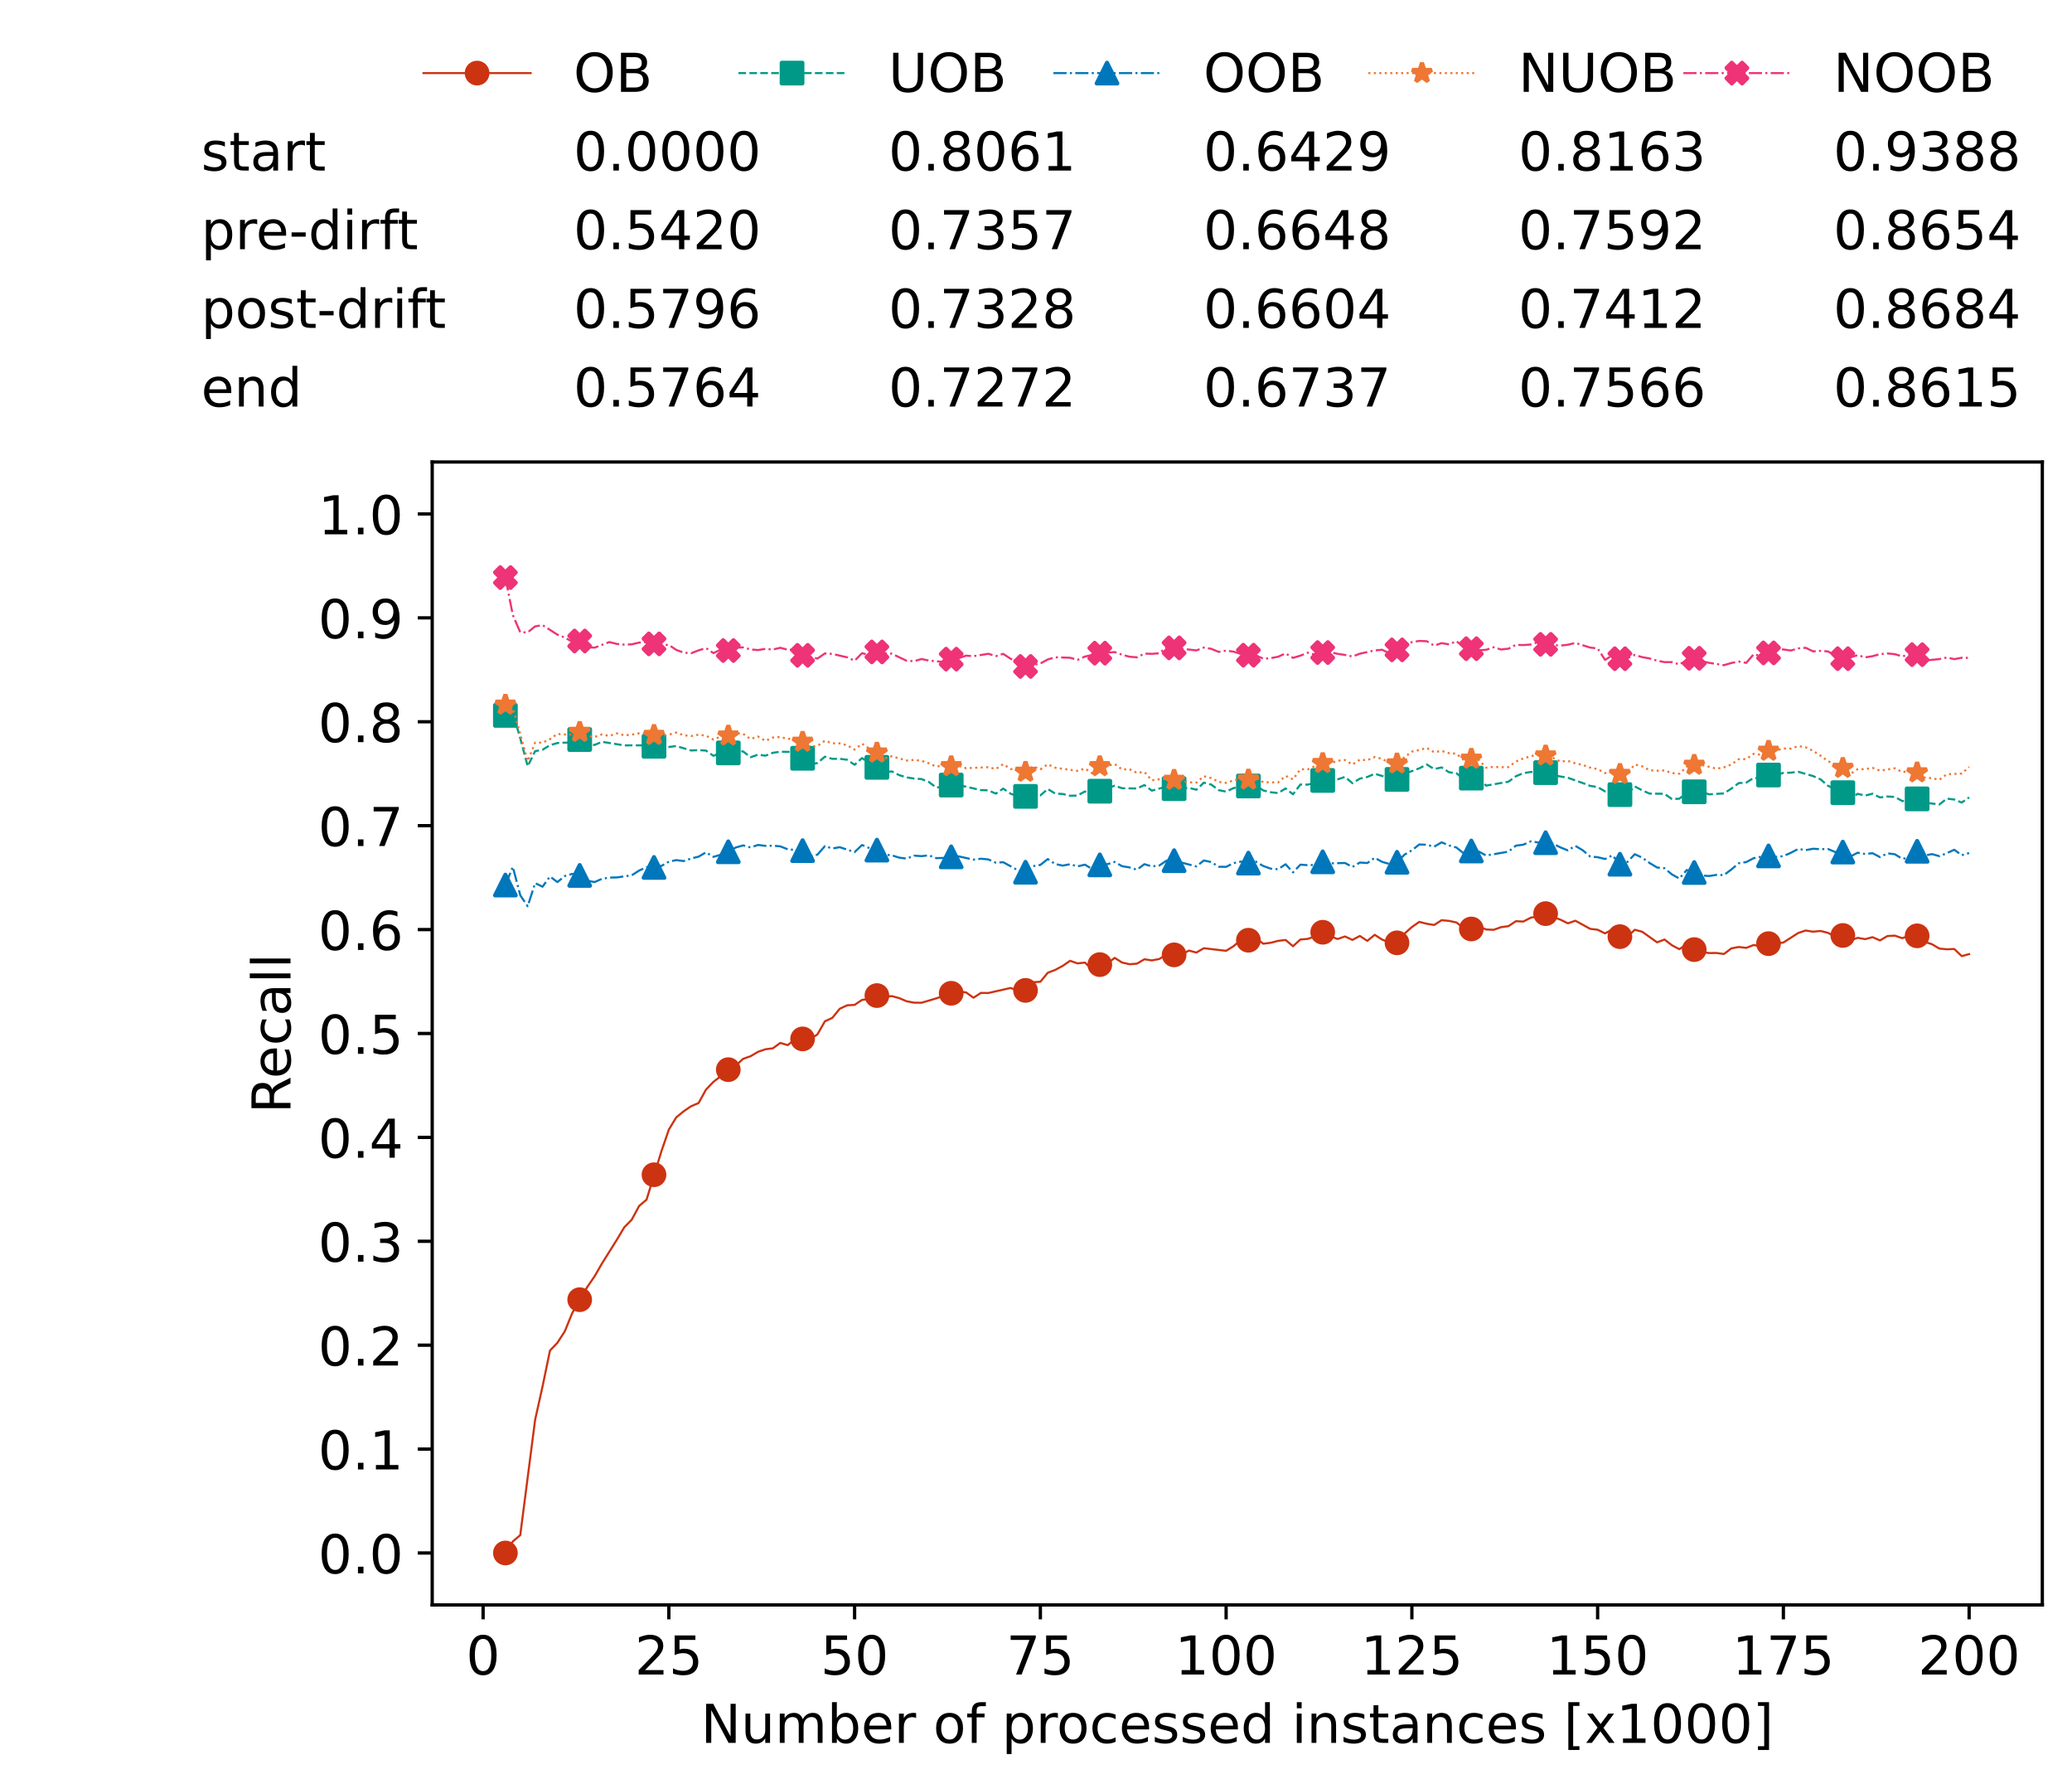 <?xml version="1.0" encoding="utf-8" standalone="no"?>
<!DOCTYPE svg PUBLIC "-//W3C//DTD SVG 1.1//EN"
  "http://www.w3.org/Graphics/SVG/1.1/DTD/svg11.dtd">
<!-- Created with matplotlib (https://matplotlib.org/) -->
<svg height="432.615pt" version="1.1" viewBox="0 0 502.65 432.615" width="502.65pt" xmlns="http://www.w3.org/2000/svg" xmlns:xlink="http://www.w3.org/1999/xlink">
 <defs>
  <style type="text/css">*{stroke-linecap:butt;stroke-linejoin:round;}</style>
 </defs>
 <g id="figure_1">
  <g id="patch_1">
   <path d="M 0 432.615 
L 502.65 432.615 
L 502.65 0 
L 0 0 
z
" style="fill:#ffffff;"/>
  </g>
  <g id="axes_1">
   <g id="patch_2">
    <path d="M 104.85 389.252 
L 495.45 389.252 
L 495.45 112.052 
L 104.85 112.052 
z
" style="fill:#ffffff;"/>
   </g>
   <g id="matplotlib.axis_1">
    <g id="xtick_1">
     <g id="line2d_1">
      <defs>
       <path d="M 0 0 
L 0 3.5 
" id="m108c9c4c3a" style="stroke:#000000;stroke-width:0.8;"/>
      </defs>
      <g>
       <use style="stroke:#000000;stroke-width:0.8;" x="117.197" xlink:href="#m108c9c4c3a" y="389.252"/>
      </g>
     </g>
     <g id="text_1">
      <!-- 0 -->
      <g transform="translate(113.061 406.13)scale(0.13 -0.13)">
       <defs>
        <path d="M 31.781 66.406 
Q 24.172 66.406 20.328 58.906 
Q 16.5 51.422 16.5 36.375 
Q 16.5 21.391 20.328 13.891 
Q 24.172 6.391 31.781 6.391 
Q 39.453 6.391 43.281 13.891 
Q 47.125 21.391 47.125 36.375 
Q 47.125 51.422 43.281 58.906 
Q 39.453 66.406 31.781 66.406 
z
M 31.781 74.219 
Q 44.047 74.219 50.516 64.516 
Q 56.984 54.828 56.984 36.375 
Q 56.984 17.969 50.516 8.266 
Q 44.047 -1.422 31.781 -1.422 
Q 19.531 -1.422 13.062 8.266 
Q 6.594 17.969 6.594 36.375 
Q 6.594 54.828 13.062 64.516 
Q 19.531 74.219 31.781 74.219 
z
" id="DejaVuSans-48"/>
       </defs>
       <use xlink:href="#DejaVuSans-48"/>
      </g>
     </g>
    </g>
    <g id="xtick_2">
     <g id="line2d_2">
      <g>
       <use style="stroke:#000000;stroke-width:0.8;" x="162.259" xlink:href="#m108c9c4c3a" y="389.252"/>
      </g>
     </g>
     <g id="text_2">
      <!-- 25 -->
      <g transform="translate(153.988 406.13)scale(0.13 -0.13)">
       <defs>
        <path d="M 19.188 8.297 
L 53.609 8.297 
L 53.609 0 
L 7.328 0 
L 7.328 8.297 
Q 12.938 14.109 22.625 23.891 
Q 32.328 33.688 34.812 36.531 
Q 39.547 41.844 41.422 45.531 
Q 43.312 49.219 43.312 52.781 
Q 43.312 58.594 39.234 62.25 
Q 35.156 65.922 28.609 65.922 
Q 23.969 65.922 18.812 64.312 
Q 13.672 62.703 7.812 59.422 
L 7.812 69.391 
Q 13.766 71.781 18.938 73 
Q 24.125 74.219 28.422 74.219 
Q 39.75 74.219 46.484 68.547 
Q 53.219 62.891 53.219 53.422 
Q 53.219 48.922 51.531 44.891 
Q 49.859 40.875 45.406 35.406 
Q 44.188 33.984 37.641 27.219 
Q 31.109 20.453 19.188 8.297 
z
" id="DejaVuSans-50"/>
        <path d="M 10.797 72.906 
L 49.516 72.906 
L 49.516 64.594 
L 19.828 64.594 
L 19.828 46.734 
Q 21.969 47.469 24.109 47.828 
Q 26.266 48.188 28.422 48.188 
Q 40.625 48.188 47.75 41.5 
Q 54.891 34.812 54.891 23.391 
Q 54.891 11.625 47.562 5.094 
Q 40.234 -1.422 26.906 -1.422 
Q 22.312 -1.422 17.547 -0.641 
Q 12.797 0.141 7.719 1.703 
L 7.719 11.625 
Q 12.109 9.234 16.797 8.062 
Q 21.484 6.891 26.703 6.891 
Q 35.156 6.891 40.078 11.328 
Q 45.016 15.766 45.016 23.391 
Q 45.016 31 40.078 35.438 
Q 35.156 39.891 26.703 39.891 
Q 22.75 39.891 18.812 39.016 
Q 14.891 38.141 10.797 36.281 
z
" id="DejaVuSans-53"/>
       </defs>
       <use xlink:href="#DejaVuSans-50"/>
       <use x="63.623" xlink:href="#DejaVuSans-53"/>
      </g>
     </g>
    </g>
    <g id="xtick_3">
     <g id="line2d_3">
      <g>
       <use style="stroke:#000000;stroke-width:0.8;" x="207.322" xlink:href="#m108c9c4c3a" y="389.252"/>
      </g>
     </g>
     <g id="text_3">
      <!-- 50 -->
      <g transform="translate(199.05 406.13)scale(0.13 -0.13)">
       <use xlink:href="#DejaVuSans-53"/>
       <use x="63.623" xlink:href="#DejaVuSans-48"/>
      </g>
     </g>
    </g>
    <g id="xtick_4">
     <g id="line2d_4">
      <g>
       <use style="stroke:#000000;stroke-width:0.8;" x="252.384" xlink:href="#m108c9c4c3a" y="389.252"/>
      </g>
     </g>
     <g id="text_4">
      <!-- 75 -->
      <g transform="translate(244.113 406.13)scale(0.13 -0.13)">
       <defs>
        <path d="M 8.203 72.906 
L 55.078 72.906 
L 55.078 68.703 
L 28.609 0 
L 18.312 0 
L 43.219 64.594 
L 8.203 64.594 
z
" id="DejaVuSans-55"/>
       </defs>
       <use xlink:href="#DejaVuSans-55"/>
       <use x="63.623" xlink:href="#DejaVuSans-53"/>
      </g>
     </g>
    </g>
    <g id="xtick_5">
     <g id="line2d_5">
      <g>
       <use style="stroke:#000000;stroke-width:0.8;" x="297.446" xlink:href="#m108c9c4c3a" y="389.252"/>
      </g>
     </g>
     <g id="text_5">
      <!-- 100 -->
      <g transform="translate(285.039 406.13)scale(0.13 -0.13)">
       <defs>
        <path d="M 12.406 8.297 
L 28.516 8.297 
L 28.516 63.922 
L 10.984 60.406 
L 10.984 69.391 
L 28.422 72.906 
L 38.281 72.906 
L 38.281 8.297 
L 54.391 8.297 
L 54.391 0 
L 12.406 0 
z
" id="DejaVuSans-49"/>
       </defs>
       <use xlink:href="#DejaVuSans-49"/>
       <use x="63.623" xlink:href="#DejaVuSans-48"/>
       <use x="127.246" xlink:href="#DejaVuSans-48"/>
      </g>
     </g>
    </g>
    <g id="xtick_6">
     <g id="line2d_6">
      <g>
       <use style="stroke:#000000;stroke-width:0.8;" x="342.509" xlink:href="#m108c9c4c3a" y="389.252"/>
      </g>
     </g>
     <g id="text_6">
      <!-- 125 -->
      <g transform="translate(330.102 406.13)scale(0.13 -0.13)">
       <use xlink:href="#DejaVuSans-49"/>
       <use x="63.623" xlink:href="#DejaVuSans-50"/>
       <use x="127.246" xlink:href="#DejaVuSans-53"/>
      </g>
     </g>
    </g>
    <g id="xtick_7">
     <g id="line2d_7">
      <g>
       <use style="stroke:#000000;stroke-width:0.8;" x="387.571" xlink:href="#m108c9c4c3a" y="389.252"/>
      </g>
     </g>
     <g id="text_7">
      <!-- 150 -->
      <g transform="translate(375.164 406.13)scale(0.13 -0.13)">
       <use xlink:href="#DejaVuSans-49"/>
       <use x="63.623" xlink:href="#DejaVuSans-53"/>
       <use x="127.246" xlink:href="#DejaVuSans-48"/>
      </g>
     </g>
    </g>
    <g id="xtick_8">
     <g id="line2d_8">
      <g>
       <use style="stroke:#000000;stroke-width:0.8;" x="432.633" xlink:href="#m108c9c4c3a" y="389.252"/>
      </g>
     </g>
     <g id="text_8">
      <!-- 175 -->
      <g transform="translate(420.226 406.13)scale(0.13 -0.13)">
       <use xlink:href="#DejaVuSans-49"/>
       <use x="63.623" xlink:href="#DejaVuSans-55"/>
       <use x="127.246" xlink:href="#DejaVuSans-53"/>
      </g>
     </g>
    </g>
    <g id="xtick_9">
     <g id="line2d_9">
      <g>
       <use style="stroke:#000000;stroke-width:0.8;" x="477.695" xlink:href="#m108c9c4c3a" y="389.252"/>
      </g>
     </g>
     <g id="text_9">
      <!-- 200 -->
      <g transform="translate(465.289 406.13)scale(0.13 -0.13)">
       <use xlink:href="#DejaVuSans-50"/>
       <use x="63.623" xlink:href="#DejaVuSans-48"/>
       <use x="127.246" xlink:href="#DejaVuSans-48"/>
      </g>
     </g>
    </g>
    <g id="text_10">
     <!-- Number of processed instances [x1000] -->
     <g transform="translate(170.025 422.711)scale(0.13 -0.13)">
      <defs>
       <path d="M 9.812 72.906 
L 23.094 72.906 
L 55.422 11.922 
L 55.422 72.906 
L 64.984 72.906 
L 64.984 0 
L 51.703 0 
L 19.391 60.984 
L 19.391 0 
L 9.812 0 
z
" id="DejaVuSans-78"/>
       <path d="M 8.5 21.578 
L 8.5 54.688 
L 17.484 54.688 
L 17.484 21.922 
Q 17.484 14.156 20.5 10.266 
Q 23.531 6.391 29.594 6.391 
Q 36.859 6.391 41.078 11.031 
Q 45.312 15.672 45.312 23.688 
L 45.312 54.688 
L 54.297 54.688 
L 54.297 0 
L 45.312 0 
L 45.312 8.406 
Q 42.047 3.422 37.719 1 
Q 33.406 -1.422 27.688 -1.422 
Q 18.266 -1.422 13.375 4.438 
Q 8.5 10.297 8.5 21.578 
z
M 31.109 56 
z
" id="DejaVuSans-117"/>
       <path d="M 52 44.188 
Q 55.375 50.25 60.062 53.125 
Q 64.75 56 71.094 56 
Q 79.641 56 84.281 50.016 
Q 88.922 44.047 88.922 33.016 
L 88.922 0 
L 79.891 0 
L 79.891 32.719 
Q 79.891 40.578 77.094 44.375 
Q 74.312 48.188 68.609 48.188 
Q 61.625 48.188 57.562 43.547 
Q 53.516 38.922 53.516 30.906 
L 53.516 0 
L 44.484 0 
L 44.484 32.719 
Q 44.484 40.625 41.703 44.406 
Q 38.922 48.188 33.109 48.188 
Q 26.219 48.188 22.156 43.531 
Q 18.109 38.875 18.109 30.906 
L 18.109 0 
L 9.078 0 
L 9.078 54.688 
L 18.109 54.688 
L 18.109 46.188 
Q 21.188 51.219 25.484 53.609 
Q 29.781 56 35.688 56 
Q 41.656 56 45.828 52.969 
Q 50 49.953 52 44.188 
z
" id="DejaVuSans-109"/>
       <path d="M 48.688 27.297 
Q 48.688 37.203 44.609 42.844 
Q 40.531 48.484 33.406 48.484 
Q 26.266 48.484 22.188 42.844 
Q 18.109 37.203 18.109 27.297 
Q 18.109 17.391 22.188 11.75 
Q 26.266 6.109 33.406 6.109 
Q 40.531 6.109 44.609 11.75 
Q 48.688 17.391 48.688 27.297 
z
M 18.109 46.391 
Q 20.953 51.266 25.266 53.625 
Q 29.594 56 35.594 56 
Q 45.562 56 51.781 48.094 
Q 58.016 40.188 58.016 27.297 
Q 58.016 14.406 51.781 6.484 
Q 45.562 -1.422 35.594 -1.422 
Q 29.594 -1.422 25.266 0.953 
Q 20.953 3.328 18.109 8.203 
L 18.109 0 
L 9.078 0 
L 9.078 75.984 
L 18.109 75.984 
z
" id="DejaVuSans-98"/>
       <path d="M 56.203 29.594 
L 56.203 25.203 
L 14.891 25.203 
Q 15.484 15.922 20.484 11.062 
Q 25.484 6.203 34.422 6.203 
Q 39.594 6.203 44.453 7.469 
Q 49.312 8.734 54.109 11.281 
L 54.109 2.781 
Q 49.266 0.734 44.188 -0.344 
Q 39.109 -1.422 33.891 -1.422 
Q 20.797 -1.422 13.156 6.188 
Q 5.516 13.812 5.516 26.812 
Q 5.516 40.234 12.766 48.109 
Q 20.016 56 32.328 56 
Q 43.359 56 49.781 48.891 
Q 56.203 41.797 56.203 29.594 
z
M 47.219 32.234 
Q 47.125 39.594 43.094 43.984 
Q 39.062 48.391 32.422 48.391 
Q 24.906 48.391 20.391 44.141 
Q 15.875 39.891 15.188 32.172 
z
" id="DejaVuSans-101"/>
       <path d="M 41.109 46.297 
Q 39.594 47.172 37.812 47.578 
Q 36.031 48 33.891 48 
Q 26.266 48 22.188 43.047 
Q 18.109 38.094 18.109 28.812 
L 18.109 0 
L 9.078 0 
L 9.078 54.688 
L 18.109 54.688 
L 18.109 46.188 
Q 20.953 51.172 25.484 53.578 
Q 30.031 56 36.531 56 
Q 37.453 56 38.578 55.875 
Q 39.703 55.766 41.062 55.516 
z
" id="DejaVuSans-114"/>
       <path id="DejaVuSans-32"/>
       <path d="M 30.609 48.391 
Q 23.391 48.391 19.188 42.75 
Q 14.984 37.109 14.984 27.297 
Q 14.984 17.484 19.156 11.844 
Q 23.344 6.203 30.609 6.203 
Q 37.797 6.203 41.984 11.859 
Q 46.188 17.531 46.188 27.297 
Q 46.188 37.016 41.984 42.703 
Q 37.797 48.391 30.609 48.391 
z
M 30.609 56 
Q 42.328 56 49.016 48.375 
Q 55.719 40.766 55.719 27.297 
Q 55.719 13.875 49.016 6.219 
Q 42.328 -1.422 30.609 -1.422 
Q 18.844 -1.422 12.172 6.219 
Q 5.516 13.875 5.516 27.297 
Q 5.516 40.766 12.172 48.375 
Q 18.844 56 30.609 56 
z
" id="DejaVuSans-111"/>
       <path d="M 37.109 75.984 
L 37.109 68.5 
L 28.516 68.5 
Q 23.688 68.5 21.797 66.547 
Q 19.922 64.594 19.922 59.516 
L 19.922 54.688 
L 34.719 54.688 
L 34.719 47.703 
L 19.922 47.703 
L 19.922 0 
L 10.891 0 
L 10.891 47.703 
L 2.297 47.703 
L 2.297 54.688 
L 10.891 54.688 
L 10.891 58.5 
Q 10.891 67.625 15.141 71.797 
Q 19.391 75.984 28.609 75.984 
z
" id="DejaVuSans-102"/>
       <path d="M 18.109 8.203 
L 18.109 -20.797 
L 9.078 -20.797 
L 9.078 54.688 
L 18.109 54.688 
L 18.109 46.391 
Q 20.953 51.266 25.266 53.625 
Q 29.594 56 35.594 56 
Q 45.562 56 51.781 48.094 
Q 58.016 40.188 58.016 27.297 
Q 58.016 14.406 51.781 6.484 
Q 45.562 -1.422 35.594 -1.422 
Q 29.594 -1.422 25.266 0.953 
Q 20.953 3.328 18.109 8.203 
z
M 48.688 27.297 
Q 48.688 37.203 44.609 42.844 
Q 40.531 48.484 33.406 48.484 
Q 26.266 48.484 22.188 42.844 
Q 18.109 37.203 18.109 27.297 
Q 18.109 17.391 22.188 11.75 
Q 26.266 6.109 33.406 6.109 
Q 40.531 6.109 44.609 11.75 
Q 48.688 17.391 48.688 27.297 
z
" id="DejaVuSans-112"/>
       <path d="M 48.781 52.594 
L 48.781 44.188 
Q 44.969 46.297 41.141 47.344 
Q 37.312 48.391 33.406 48.391 
Q 24.656 48.391 19.812 42.844 
Q 14.984 37.312 14.984 27.297 
Q 14.984 17.281 19.812 11.734 
Q 24.656 6.203 33.406 6.203 
Q 37.312 6.203 41.141 7.25 
Q 44.969 8.297 48.781 10.406 
L 48.781 2.094 
Q 45.016 0.344 40.984 -0.531 
Q 36.969 -1.422 32.422 -1.422 
Q 20.062 -1.422 12.781 6.344 
Q 5.516 14.109 5.516 27.297 
Q 5.516 40.672 12.859 48.328 
Q 20.219 56 33.016 56 
Q 37.156 56 41.109 55.141 
Q 45.062 54.297 48.781 52.594 
z
" id="DejaVuSans-99"/>
       <path d="M 44.281 53.078 
L 44.281 44.578 
Q 40.484 46.531 36.375 47.5 
Q 32.281 48.484 27.875 48.484 
Q 21.188 48.484 17.844 46.438 
Q 14.5 44.391 14.5 40.281 
Q 14.5 37.156 16.891 35.375 
Q 19.281 33.594 26.516 31.984 
L 29.594 31.297 
Q 39.156 29.25 43.188 25.516 
Q 47.219 21.781 47.219 15.094 
Q 47.219 7.469 41.188 3.016 
Q 35.156 -1.422 24.609 -1.422 
Q 20.219 -1.422 15.453 -0.562 
Q 10.688 0.297 5.422 2 
L 5.422 11.281 
Q 10.406 8.688 15.234 7.391 
Q 20.062 6.109 24.812 6.109 
Q 31.156 6.109 34.562 8.281 
Q 37.984 10.453 37.984 14.406 
Q 37.984 18.062 35.516 20.016 
Q 33.062 21.969 24.703 23.781 
L 21.578 24.516 
Q 13.234 26.266 9.516 29.906 
Q 5.812 33.547 5.812 39.891 
Q 5.812 47.609 11.281 51.797 
Q 16.75 56 26.812 56 
Q 31.781 56 36.172 55.266 
Q 40.578 54.547 44.281 53.078 
z
" id="DejaVuSans-115"/>
       <path d="M 45.406 46.391 
L 45.406 75.984 
L 54.391 75.984 
L 54.391 0 
L 45.406 0 
L 45.406 8.203 
Q 42.578 3.328 38.25 0.953 
Q 33.938 -1.422 27.875 -1.422 
Q 17.969 -1.422 11.734 6.484 
Q 5.516 14.406 5.516 27.297 
Q 5.516 40.188 11.734 48.094 
Q 17.969 56 27.875 56 
Q 33.938 56 38.25 53.625 
Q 42.578 51.266 45.406 46.391 
z
M 14.797 27.297 
Q 14.797 17.391 18.875 11.75 
Q 22.953 6.109 30.078 6.109 
Q 37.203 6.109 41.297 11.75 
Q 45.406 17.391 45.406 27.297 
Q 45.406 37.203 41.297 42.844 
Q 37.203 48.484 30.078 48.484 
Q 22.953 48.484 18.875 42.844 
Q 14.797 37.203 14.797 27.297 
z
" id="DejaVuSans-100"/>
       <path d="M 9.422 54.688 
L 18.406 54.688 
L 18.406 0 
L 9.422 0 
z
M 9.422 75.984 
L 18.406 75.984 
L 18.406 64.594 
L 9.422 64.594 
z
" id="DejaVuSans-105"/>
       <path d="M 54.891 33.016 
L 54.891 0 
L 45.906 0 
L 45.906 32.719 
Q 45.906 40.484 42.875 44.328 
Q 39.844 48.188 33.797 48.188 
Q 26.516 48.188 22.312 43.547 
Q 18.109 38.922 18.109 30.906 
L 18.109 0 
L 9.078 0 
L 9.078 54.688 
L 18.109 54.688 
L 18.109 46.188 
Q 21.344 51.125 25.703 53.562 
Q 30.078 56 35.797 56 
Q 45.219 56 50.047 50.172 
Q 54.891 44.344 54.891 33.016 
z
" id="DejaVuSans-110"/>
       <path d="M 18.312 70.219 
L 18.312 54.688 
L 36.812 54.688 
L 36.812 47.703 
L 18.312 47.703 
L 18.312 18.016 
Q 18.312 11.328 20.141 9.422 
Q 21.969 7.516 27.594 7.516 
L 36.812 7.516 
L 36.812 0 
L 27.594 0 
Q 17.188 0 13.234 3.875 
Q 9.281 7.766 9.281 18.016 
L 9.281 47.703 
L 2.688 47.703 
L 2.688 54.688 
L 9.281 54.688 
L 9.281 70.219 
z
" id="DejaVuSans-116"/>
       <path d="M 34.281 27.484 
Q 23.391 27.484 19.188 25 
Q 14.984 22.516 14.984 16.5 
Q 14.984 11.719 18.141 8.906 
Q 21.297 6.109 26.703 6.109 
Q 34.188 6.109 38.703 11.406 
Q 43.219 16.703 43.219 25.484 
L 43.219 27.484 
z
M 52.203 31.203 
L 52.203 0 
L 43.219 0 
L 43.219 8.297 
Q 40.141 3.328 35.547 0.953 
Q 30.953 -1.422 24.312 -1.422 
Q 15.922 -1.422 10.953 3.297 
Q 6 8.016 6 15.922 
Q 6 25.141 12.172 29.828 
Q 18.359 34.516 30.609 34.516 
L 43.219 34.516 
L 43.219 35.406 
Q 43.219 41.609 39.141 45 
Q 35.062 48.391 27.688 48.391 
Q 23 48.391 18.547 47.266 
Q 14.109 46.141 10.016 43.891 
L 10.016 52.203 
Q 14.938 54.109 19.578 55.047 
Q 24.219 56 28.609 56 
Q 40.484 56 46.344 49.844 
Q 52.203 43.703 52.203 31.203 
z
" id="DejaVuSans-97"/>
       <path d="M 8.594 75.984 
L 29.297 75.984 
L 29.297 69 
L 17.578 69 
L 17.578 -6.203 
L 29.297 -6.203 
L 29.297 -13.188 
L 8.594 -13.188 
z
" id="DejaVuSans-91"/>
       <path d="M 54.891 54.688 
L 35.109 28.078 
L 55.906 0 
L 45.312 0 
L 29.391 21.484 
L 13.484 0 
L 2.875 0 
L 24.125 28.609 
L 4.688 54.688 
L 15.281 54.688 
L 29.781 35.203 
L 44.281 54.688 
z
" id="DejaVuSans-120"/>
       <path d="M 30.422 75.984 
L 30.422 -13.188 
L 9.719 -13.188 
L 9.719 -6.203 
L 21.391 -6.203 
L 21.391 69 
L 9.719 69 
L 9.719 75.984 
z
" id="DejaVuSans-93"/>
      </defs>
      <use xlink:href="#DejaVuSans-78"/>
      <use x="74.805" xlink:href="#DejaVuSans-117"/>
      <use x="138.184" xlink:href="#DejaVuSans-109"/>
      <use x="235.596" xlink:href="#DejaVuSans-98"/>
      <use x="299.072" xlink:href="#DejaVuSans-101"/>
      <use x="360.596" xlink:href="#DejaVuSans-114"/>
      <use x="401.709" xlink:href="#DejaVuSans-32"/>
      <use x="433.496" xlink:href="#DejaVuSans-111"/>
      <use x="494.678" xlink:href="#DejaVuSans-102"/>
      <use x="529.883" xlink:href="#DejaVuSans-32"/>
      <use x="561.67" xlink:href="#DejaVuSans-112"/>
      <use x="625.146" xlink:href="#DejaVuSans-114"/>
      <use x="664.01" xlink:href="#DejaVuSans-111"/>
      <use x="725.191" xlink:href="#DejaVuSans-99"/>
      <use x="780.172" xlink:href="#DejaVuSans-101"/>
      <use x="841.695" xlink:href="#DejaVuSans-115"/>
      <use x="893.795" xlink:href="#DejaVuSans-115"/>
      <use x="945.895" xlink:href="#DejaVuSans-101"/>
      <use x="1007.418" xlink:href="#DejaVuSans-100"/>
      <use x="1070.895" xlink:href="#DejaVuSans-32"/>
      <use x="1102.682" xlink:href="#DejaVuSans-105"/>
      <use x="1130.465" xlink:href="#DejaVuSans-110"/>
      <use x="1193.844" xlink:href="#DejaVuSans-115"/>
      <use x="1245.943" xlink:href="#DejaVuSans-116"/>
      <use x="1285.152" xlink:href="#DejaVuSans-97"/>
      <use x="1346.432" xlink:href="#DejaVuSans-110"/>
      <use x="1409.811" xlink:href="#DejaVuSans-99"/>
      <use x="1464.791" xlink:href="#DejaVuSans-101"/>
      <use x="1526.314" xlink:href="#DejaVuSans-115"/>
      <use x="1578.414" xlink:href="#DejaVuSans-32"/>
      <use x="1610.201" xlink:href="#DejaVuSans-91"/>
      <use x="1649.215" xlink:href="#DejaVuSans-120"/>
      <use x="1708.395" xlink:href="#DejaVuSans-49"/>
      <use x="1772.018" xlink:href="#DejaVuSans-48"/>
      <use x="1835.641" xlink:href="#DejaVuSans-48"/>
      <use x="1899.264" xlink:href="#DejaVuSans-48"/>
      <use x="1962.887" xlink:href="#DejaVuSans-93"/>
     </g>
    </g>
   </g>
   <g id="matplotlib.axis_2">
    <g id="ytick_1">
     <g id="line2d_10">
      <defs>
       <path d="M 0 0 
L -3.5 0 
" id="m116fd3eb2a" style="stroke:#000000;stroke-width:0.8;"/>
      </defs>
      <g>
       <use style="stroke:#000000;stroke-width:0.8;" x="104.85" xlink:href="#m116fd3eb2a" y="376.652"/>
      </g>
     </g>
     <g id="text_11">
      <!-- 0.0 -->
      <g transform="translate(77.176 381.591)scale(0.13 -0.13)">
       <defs>
        <path d="M 10.688 12.406 
L 21 12.406 
L 21 0 
L 10.688 0 
z
" id="DejaVuSans-46"/>
       </defs>
       <use xlink:href="#DejaVuSans-48"/>
       <use x="63.623" xlink:href="#DejaVuSans-46"/>
       <use x="95.41" xlink:href="#DejaVuSans-48"/>
      </g>
     </g>
    </g>
    <g id="ytick_2">
     <g id="line2d_11">
      <g>
       <use style="stroke:#000000;stroke-width:0.8;" x="104.85" xlink:href="#m116fd3eb2a" y="351.452"/>
      </g>
     </g>
     <g id="text_12">
      <!-- 0.1 -->
      <g transform="translate(77.176 356.391)scale(0.13 -0.13)">
       <use xlink:href="#DejaVuSans-48"/>
       <use x="63.623" xlink:href="#DejaVuSans-46"/>
       <use x="95.41" xlink:href="#DejaVuSans-49"/>
      </g>
     </g>
    </g>
    <g id="ytick_3">
     <g id="line2d_12">
      <g>
       <use style="stroke:#000000;stroke-width:0.8;" x="104.85" xlink:href="#m116fd3eb2a" y="326.252"/>
      </g>
     </g>
     <g id="text_13">
      <!-- 0.2 -->
      <g transform="translate(77.176 331.191)scale(0.13 -0.13)">
       <use xlink:href="#DejaVuSans-48"/>
       <use x="63.623" xlink:href="#DejaVuSans-46"/>
       <use x="95.41" xlink:href="#DejaVuSans-50"/>
      </g>
     </g>
    </g>
    <g id="ytick_4">
     <g id="line2d_13">
      <g>
       <use style="stroke:#000000;stroke-width:0.8;" x="104.85" xlink:href="#m116fd3eb2a" y="301.052"/>
      </g>
     </g>
     <g id="text_14">
      <!-- 0.3 -->
      <g transform="translate(77.176 305.991)scale(0.13 -0.13)">
       <defs>
        <path d="M 40.578 39.312 
Q 47.656 37.797 51.625 33 
Q 55.609 28.219 55.609 21.188 
Q 55.609 10.406 48.188 4.484 
Q 40.766 -1.422 27.094 -1.422 
Q 22.516 -1.422 17.656 -0.516 
Q 12.797 0.391 7.625 2.203 
L 7.625 11.719 
Q 11.719 9.328 16.594 8.109 
Q 21.484 6.891 26.812 6.891 
Q 36.078 6.891 40.938 10.547 
Q 45.797 14.203 45.797 21.188 
Q 45.797 27.641 41.281 31.266 
Q 36.766 34.906 28.719 34.906 
L 20.219 34.906 
L 20.219 43.016 
L 29.109 43.016 
Q 36.375 43.016 40.234 45.922 
Q 44.094 48.828 44.094 54.297 
Q 44.094 59.906 40.109 62.906 
Q 36.141 65.922 28.719 65.922 
Q 24.656 65.922 20.016 65.031 
Q 15.375 64.156 9.812 62.312 
L 9.812 71.094 
Q 15.438 72.656 20.344 73.438 
Q 25.25 74.219 29.594 74.219 
Q 40.828 74.219 47.359 69.109 
Q 53.906 64.016 53.906 55.328 
Q 53.906 49.266 50.438 45.094 
Q 46.969 40.922 40.578 39.312 
z
" id="DejaVuSans-51"/>
       </defs>
       <use xlink:href="#DejaVuSans-48"/>
       <use x="63.623" xlink:href="#DejaVuSans-46"/>
       <use x="95.41" xlink:href="#DejaVuSans-51"/>
      </g>
     </g>
    </g>
    <g id="ytick_5">
     <g id="line2d_14">
      <g>
       <use style="stroke:#000000;stroke-width:0.8;" x="104.85" xlink:href="#m116fd3eb2a" y="275.852"/>
      </g>
     </g>
     <g id="text_15">
      <!-- 0.4 -->
      <g transform="translate(77.176 280.791)scale(0.13 -0.13)">
       <defs>
        <path d="M 37.797 64.312 
L 12.891 25.391 
L 37.797 25.391 
z
M 35.203 72.906 
L 47.609 72.906 
L 47.609 25.391 
L 58.016 25.391 
L 58.016 17.188 
L 47.609 17.188 
L 47.609 0 
L 37.797 0 
L 37.797 17.188 
L 4.891 17.188 
L 4.891 26.703 
z
" id="DejaVuSans-52"/>
       </defs>
       <use xlink:href="#DejaVuSans-48"/>
       <use x="63.623" xlink:href="#DejaVuSans-46"/>
       <use x="95.41" xlink:href="#DejaVuSans-52"/>
      </g>
     </g>
    </g>
    <g id="ytick_6">
     <g id="line2d_15">
      <g>
       <use style="stroke:#000000;stroke-width:0.8;" x="104.85" xlink:href="#m116fd3eb2a" y="250.652"/>
      </g>
     </g>
     <g id="text_16">
      <!-- 0.5 -->
      <g transform="translate(77.176 255.591)scale(0.13 -0.13)">
       <use xlink:href="#DejaVuSans-48"/>
       <use x="63.623" xlink:href="#DejaVuSans-46"/>
       <use x="95.41" xlink:href="#DejaVuSans-53"/>
      </g>
     </g>
    </g>
    <g id="ytick_7">
     <g id="line2d_16">
      <g>
       <use style="stroke:#000000;stroke-width:0.8;" x="104.85" xlink:href="#m116fd3eb2a" y="225.452"/>
      </g>
     </g>
     <g id="text_17">
      <!-- 0.6 -->
      <g transform="translate(77.176 230.391)scale(0.13 -0.13)">
       <defs>
        <path d="M 33.016 40.375 
Q 26.375 40.375 22.484 35.828 
Q 18.609 31.297 18.609 23.391 
Q 18.609 15.531 22.484 10.953 
Q 26.375 6.391 33.016 6.391 
Q 39.656 6.391 43.531 10.953 
Q 47.406 15.531 47.406 23.391 
Q 47.406 31.297 43.531 35.828 
Q 39.656 40.375 33.016 40.375 
z
M 52.594 71.297 
L 52.594 62.312 
Q 48.875 64.062 45.094 64.984 
Q 41.312 65.922 37.594 65.922 
Q 27.828 65.922 22.672 59.328 
Q 17.531 52.734 16.797 39.406 
Q 19.672 43.656 24.016 45.922 
Q 28.375 48.188 33.594 48.188 
Q 44.578 48.188 50.953 41.516 
Q 57.328 34.859 57.328 23.391 
Q 57.328 12.156 50.688 5.359 
Q 44.047 -1.422 33.016 -1.422 
Q 20.359 -1.422 13.672 8.266 
Q 6.984 17.969 6.984 36.375 
Q 6.984 53.656 15.188 63.938 
Q 23.391 74.219 37.203 74.219 
Q 40.922 74.219 44.703 73.484 
Q 48.484 72.75 52.594 71.297 
z
" id="DejaVuSans-54"/>
       </defs>
       <use xlink:href="#DejaVuSans-48"/>
       <use x="63.623" xlink:href="#DejaVuSans-46"/>
       <use x="95.41" xlink:href="#DejaVuSans-54"/>
      </g>
     </g>
    </g>
    <g id="ytick_8">
     <g id="line2d_17">
      <g>
       <use style="stroke:#000000;stroke-width:0.8;" x="104.85" xlink:href="#m116fd3eb2a" y="200.252"/>
      </g>
     </g>
     <g id="text_18">
      <!-- 0.7 -->
      <g transform="translate(77.176 205.191)scale(0.13 -0.13)">
       <use xlink:href="#DejaVuSans-48"/>
       <use x="63.623" xlink:href="#DejaVuSans-46"/>
       <use x="95.41" xlink:href="#DejaVuSans-55"/>
      </g>
     </g>
    </g>
    <g id="ytick_9">
     <g id="line2d_18">
      <g>
       <use style="stroke:#000000;stroke-width:0.8;" x="104.85" xlink:href="#m116fd3eb2a" y="175.052"/>
      </g>
     </g>
     <g id="text_19">
      <!-- 0.8 -->
      <g transform="translate(77.176 179.991)scale(0.13 -0.13)">
       <defs>
        <path d="M 31.781 34.625 
Q 24.75 34.625 20.719 30.859 
Q 16.703 27.094 16.703 20.516 
Q 16.703 13.922 20.719 10.156 
Q 24.75 6.391 31.781 6.391 
Q 38.812 6.391 42.859 10.172 
Q 46.922 13.969 46.922 20.516 
Q 46.922 27.094 42.891 30.859 
Q 38.875 34.625 31.781 34.625 
z
M 21.922 38.812 
Q 15.578 40.375 12.031 44.719 
Q 8.5 49.078 8.5 55.328 
Q 8.5 64.062 14.719 69.141 
Q 20.953 74.219 31.781 74.219 
Q 42.672 74.219 48.875 69.141 
Q 55.078 64.062 55.078 55.328 
Q 55.078 49.078 51.531 44.719 
Q 48 40.375 41.703 38.812 
Q 48.828 37.156 52.797 32.312 
Q 56.781 27.484 56.781 20.516 
Q 56.781 9.906 50.312 4.234 
Q 43.844 -1.422 31.781 -1.422 
Q 19.734 -1.422 13.25 4.234 
Q 6.781 9.906 6.781 20.516 
Q 6.781 27.484 10.781 32.312 
Q 14.797 37.156 21.922 38.812 
z
M 18.312 54.391 
Q 18.312 48.734 21.844 45.562 
Q 25.391 42.391 31.781 42.391 
Q 38.141 42.391 41.719 45.562 
Q 45.312 48.734 45.312 54.391 
Q 45.312 60.062 41.719 63.234 
Q 38.141 66.406 31.781 66.406 
Q 25.391 66.406 21.844 63.234 
Q 18.312 60.062 18.312 54.391 
z
" id="DejaVuSans-56"/>
       </defs>
       <use xlink:href="#DejaVuSans-48"/>
       <use x="63.623" xlink:href="#DejaVuSans-46"/>
       <use x="95.41" xlink:href="#DejaVuSans-56"/>
      </g>
     </g>
    </g>
    <g id="ytick_10">
     <g id="line2d_19">
      <g>
       <use style="stroke:#000000;stroke-width:0.8;" x="104.85" xlink:href="#m116fd3eb2a" y="149.852"/>
      </g>
     </g>
     <g id="text_20">
      <!-- 0.9 -->
      <g transform="translate(77.176 154.791)scale(0.13 -0.13)">
       <defs>
        <path d="M 10.984 1.516 
L 10.984 10.5 
Q 14.703 8.734 18.5 7.812 
Q 22.312 6.891 25.984 6.891 
Q 35.75 6.891 40.891 13.453 
Q 46.047 20.016 46.781 33.406 
Q 43.953 29.203 39.594 26.953 
Q 35.25 24.703 29.984 24.703 
Q 19.047 24.703 12.672 31.312 
Q 6.297 37.938 6.297 49.422 
Q 6.297 60.641 12.938 67.422 
Q 19.578 74.219 30.609 74.219 
Q 43.266 74.219 49.922 64.516 
Q 56.594 54.828 56.594 36.375 
Q 56.594 19.141 48.406 8.859 
Q 40.234 -1.422 26.422 -1.422 
Q 22.703 -1.422 18.891 -0.688 
Q 15.094 0.047 10.984 1.516 
z
M 30.609 32.422 
Q 37.25 32.422 41.125 36.953 
Q 45.016 41.5 45.016 49.422 
Q 45.016 57.281 41.125 61.844 
Q 37.25 66.406 30.609 66.406 
Q 23.969 66.406 20.094 61.844 
Q 16.219 57.281 16.219 49.422 
Q 16.219 41.5 20.094 36.953 
Q 23.969 32.422 30.609 32.422 
z
" id="DejaVuSans-57"/>
       </defs>
       <use xlink:href="#DejaVuSans-48"/>
       <use x="63.623" xlink:href="#DejaVuSans-46"/>
       <use x="95.41" xlink:href="#DejaVuSans-57"/>
      </g>
     </g>
    </g>
    <g id="ytick_11">
     <g id="line2d_20">
      <g>
       <use style="stroke:#000000;stroke-width:0.8;" x="104.85" xlink:href="#m116fd3eb2a" y="124.652"/>
      </g>
     </g>
     <g id="text_21">
      <!-- 1.0 -->
      <g transform="translate(77.176 129.591)scale(0.13 -0.13)">
       <use xlink:href="#DejaVuSans-49"/>
       <use x="63.623" xlink:href="#DejaVuSans-46"/>
       <use x="95.41" xlink:href="#DejaVuSans-48"/>
      </g>
     </g>
    </g>
    <g id="text_22">
     <!-- Recall -->
     <g transform="translate(70.472 270.044)rotate(-90)scale(0.13 -0.13)">
      <defs>
       <path d="M 44.391 34.188 
Q 47.562 33.109 50.562 29.594 
Q 53.562 26.078 56.594 19.922 
L 66.609 0 
L 56 0 
L 46.688 18.703 
Q 43.062 26.031 39.672 28.422 
Q 36.281 30.812 30.422 30.812 
L 19.672 30.812 
L 19.672 0 
L 9.812 0 
L 9.812 72.906 
L 32.078 72.906 
Q 44.578 72.906 50.734 67.672 
Q 56.891 62.453 56.891 51.906 
Q 56.891 45.016 53.688 40.469 
Q 50.484 35.938 44.391 34.188 
z
M 19.672 64.797 
L 19.672 38.922 
L 32.078 38.922 
Q 39.203 38.922 42.844 42.219 
Q 46.484 45.516 46.484 51.906 
Q 46.484 58.297 42.844 61.547 
Q 39.203 64.797 32.078 64.797 
z
" id="DejaVuSans-82"/>
       <path d="M 9.422 75.984 
L 18.406 75.984 
L 18.406 0 
L 9.422 0 
z
" id="DejaVuSans-108"/>
      </defs>
      <use xlink:href="#DejaVuSans-82"/>
      <use x="64.982" xlink:href="#DejaVuSans-101"/>
      <use x="126.506" xlink:href="#DejaVuSans-99"/>
      <use x="181.486" xlink:href="#DejaVuSans-97"/>
      <use x="242.766" xlink:href="#DejaVuSans-108"/>
      <use x="270.549" xlink:href="#DejaVuSans-108"/>
     </g>
    </g>
   </g>
   <g id="line2d_21"/>
   <g id="line2d_22"/>
   <g id="line2d_23"/>
   <g id="line2d_24"/>
   <g id="line2d_25"/>
   <g id="line2d_26">
    <path clip-path="url(#pc81bf6d791)" d="M 122.605 376.652 
L 124.407 373.852 
L 126.21 372.315 
L 129.815 344.356 
L 131.617 336.252 
L 133.419 327.556 
L 135.222 325.664 
L 137.024 322.876 
L 138.827 318.442 
L 142.432 312.195 
L 144.234 309.559 
L 146.037 306.432 
L 149.642 300.677 
L 151.444 297.662 
L 153.247 295.828 
L 155.049 292.483 
L 156.852 290.95 
L 160.457 279.216 
L 162.259 273.957 
L 164.062 270.989 
L 165.864 269.517 
L 167.667 268.291 
L 169.469 267.53 
L 171.272 264.265 
L 173.074 262.382 
L 174.877 260.988 
L 176.679 259.428 
L 178.482 258.451 
L 180.284 256.798 
L 182.087 256.168 
L 183.889 255.097 
L 185.692 254.485 
L 187.494 254.251 
L 189.297 252.946 
L 191.099 253.479 
L 192.902 252.037 
L 194.704 251.972 
L 196.507 252.081 
L 198.309 250.863 
L 200.112 247.703 
L 201.914 246.87 
L 203.717 244.653 
L 205.519 243.821 
L 207.322 243.718 
L 209.124 242.508 
L 210.927 242.265 
L 212.729 241.463 
L 214.532 241.787 
L 216.334 241.582 
L 218.137 242.079 
L 219.939 242.843 
L 221.742 243.182 
L 223.544 243.202 
L 227.149 242.136 
L 230.754 240.903 
L 232.557 240.476 
L 234.359 240.693 
L 236.162 241.981 
L 237.964 240.815 
L 239.767 240.837 
L 245.174 239.613 
L 246.976 240.275 
L 248.779 240.203 
L 250.581 238.231 
L 252.384 238.102 
L 254.186 235.918 
L 255.989 235.238 
L 257.791 234.264 
L 259.594 233.025 
L 261.396 233.656 
L 263.199 233.462 
L 265.001 235.191 
L 266.804 233.952 
L 268.606 233.663 
L 270.409 232.318 
L 272.211 233.448 
L 274.014 233.856 
L 275.816 233.716 
L 277.619 232.652 
L 279.421 232.933 
L 281.224 232.59 
L 283.026 231.484 
L 284.829 231.586 
L 286.631 231.485 
L 288.434 230.55 
L 290.236 231.026 
L 292.039 229.976 
L 297.446 230.602 
L 299.249 229.485 
L 301.051 227.943 
L 302.854 228.037 
L 304.656 227.515 
L 306.459 228.884 
L 308.261 228.652 
L 310.064 228.193 
L 311.866 227.972 
L 313.669 229.493 
L 315.471 227.86 
L 317.274 227.71 
L 319.076 227.067 
L 320.879 226.101 
L 322.681 227.043 
L 324.484 227.75 
L 326.286 227.118 
L 328.089 227.959 
L 329.891 226.998 
L 331.694 228.198 
L 333.496 226.722 
L 335.299 227.885 
L 337.101 228.605 
L 338.904 228.67 
L 340.706 226.447 
L 342.509 224.842 
L 344.311 223.583 
L 346.114 224.045 
L 347.916 224.336 
L 349.719 223.181 
L 351.521 223.347 
L 353.324 223.732 
L 355.126 225.136 
L 356.928 225.31 
L 358.731 224.694 
L 360.533 225.433 
L 362.336 225.513 
L 364.138 224.87 
L 365.941 224.624 
L 367.743 223.424 
L 369.546 223.506 
L 371.348 222.572 
L 373.151 222.228 
L 374.953 221.587 
L 376.756 222.401 
L 378.558 223.053 
L 380.361 223.943 
L 382.163 223.304 
L 385.768 225.278 
L 387.571 225.493 
L 389.373 226.381 
L 391.176 225.388 
L 392.978 227.167 
L 394.781 227.203 
L 396.583 225.498 
L 398.386 225.979 
L 401.991 228.545 
L 403.793 227.867 
L 405.596 229.257 
L 407.398 230.211 
L 409.201 229.009 
L 411.003 230.312 
L 412.806 230.912 
L 414.608 231.144 
L 416.411 231.133 
L 418.213 231.378 
L 420.016 230.012 
L 421.818 229.675 
L 423.621 229.895 
L 425.423 229.195 
L 427.226 229.552 
L 429.028 228.866 
L 430.831 228.83 
L 432.633 228.592 
L 436.238 226.279 
L 438.041 225.68 
L 439.843 225.967 
L 441.646 225.79 
L 443.448 226.246 
L 445.251 227.212 
L 447.053 226.882 
L 448.856 228.1 
L 450.658 227.453 
L 452.461 227.776 
L 454.263 227.294 
L 456.066 228.085 
L 457.868 227.024 
L 459.671 226.924 
L 461.473 227.539 
L 463.276 226.9 
L 465.078 226.974 
L 466.881 228.425 
L 468.683 229.003 
L 470.485 230.071 
L 472.288 230.232 
L 474.09 230.165 
L 475.893 231.884 
L 477.695 231.405 
L 477.695 231.405 
" style="fill:none;stroke:#cc3311;stroke-linecap:square;stroke-width:0.5;"/>
    <defs>
     <path d="M 0 2.5 
C 0.663 2.5 1.299 2.237 1.768 1.768 
C 2.237 1.299 2.5 0.663 2.5 0 
C 2.5 -0.663 2.237 -1.299 1.768 -1.768 
C 1.299 -2.237 0.663 -2.5 0 -2.5 
C -0.663 -2.5 -1.299 -2.237 -1.768 -1.768 
C -2.237 -1.299 -2.5 -0.663 -2.5 0 
C -2.5 0.663 -2.237 1.299 -1.768 1.768 
C -1.299 2.237 -0.663 2.5 0 2.5 
z
" id="m7e82ea3499" style="stroke:#cc3311;"/>
    </defs>
    <g clip-path="url(#pc81bf6d791)">
     <use style="fill:#cc3311;stroke:#cc3311;" x="122.605" xlink:href="#m7e82ea3499" y="376.652"/>
     <use style="fill:#cc3311;stroke:#cc3311;" x="140.629" xlink:href="#m7e82ea3499" y="315.218"/>
     <use style="fill:#cc3311;stroke:#cc3311;" x="158.654" xlink:href="#m7e82ea3499" y="284.918"/>
     <use style="fill:#cc3311;stroke:#cc3311;" x="176.679" xlink:href="#m7e82ea3499" y="259.428"/>
     <use style="fill:#cc3311;stroke:#cc3311;" x="194.704" xlink:href="#m7e82ea3499" y="251.972"/>
     <use style="fill:#cc3311;stroke:#cc3311;" x="212.729" xlink:href="#m7e82ea3499" y="241.463"/>
     <use style="fill:#cc3311;stroke:#cc3311;" x="230.754" xlink:href="#m7e82ea3499" y="240.903"/>
     <use style="fill:#cc3311;stroke:#cc3311;" x="248.779" xlink:href="#m7e82ea3499" y="240.203"/>
     <use style="fill:#cc3311;stroke:#cc3311;" x="266.804" xlink:href="#m7e82ea3499" y="233.952"/>
     <use style="fill:#cc3311;stroke:#cc3311;" x="284.829" xlink:href="#m7e82ea3499" y="231.586"/>
     <use style="fill:#cc3311;stroke:#cc3311;" x="302.854" xlink:href="#m7e82ea3499" y="228.037"/>
     <use style="fill:#cc3311;stroke:#cc3311;" x="320.879" xlink:href="#m7e82ea3499" y="226.101"/>
     <use style="fill:#cc3311;stroke:#cc3311;" x="338.904" xlink:href="#m7e82ea3499" y="228.67"/>
     <use style="fill:#cc3311;stroke:#cc3311;" x="356.928" xlink:href="#m7e82ea3499" y="225.31"/>
     <use style="fill:#cc3311;stroke:#cc3311;" x="374.953" xlink:href="#m7e82ea3499" y="221.587"/>
     <use style="fill:#cc3311;stroke:#cc3311;" x="392.978" xlink:href="#m7e82ea3499" y="227.167"/>
     <use style="fill:#cc3311;stroke:#cc3311;" x="411.003" xlink:href="#m7e82ea3499" y="230.312"/>
     <use style="fill:#cc3311;stroke:#cc3311;" x="429.028" xlink:href="#m7e82ea3499" y="228.866"/>
     <use style="fill:#cc3311;stroke:#cc3311;" x="447.053" xlink:href="#m7e82ea3499" y="226.882"/>
     <use style="fill:#cc3311;stroke:#cc3311;" x="465.078" xlink:href="#m7e82ea3499" y="226.974"/>
    </g>
   </g>
   <g id="line2d_27"/>
   <g id="line2d_28"/>
   <g id="line2d_29"/>
   <g id="line2d_30"/>
   <g id="line2d_31">
    <path clip-path="url(#pc81bf6d791)" d="M 122.605 173.509 
L 124.407 172.88 
L 126.21 179.039 
L 128.012 185.843 
L 129.815 182.183 
L 131.617 181.842 
L 133.419 180.738 
L 135.222 180.212 
L 137.024 180.114 
L 138.827 180.143 
L 140.629 179.356 
L 142.432 180.583 
L 144.234 180.677 
L 146.037 179.915 
L 151.444 180.783 
L 156.852 180.762 
L 160.457 181.293 
L 162.259 181.174 
L 164.062 180.941 
L 167.667 182.023 
L 169.469 181.928 
L 171.272 182.042 
L 173.074 183.322 
L 174.877 182.56 
L 176.679 182.602 
L 178.482 182 
L 180.284 182.263 
L 182.087 183.649 
L 183.889 183.041 
L 185.692 183.279 
L 187.494 182.576 
L 189.297 182.32 
L 192.902 182.387 
L 196.507 185.398 
L 198.309 185.057 
L 200.112 183.525 
L 201.914 184.047 
L 203.717 184.032 
L 205.519 184.27 
L 207.322 185.482 
L 209.124 183.855 
L 210.927 185.101 
L 212.729 186.104 
L 214.532 187.362 
L 216.334 187.083 
L 218.137 187.998 
L 219.939 188.538 
L 221.742 188.838 
L 223.544 188.948 
L 225.347 189.666 
L 227.149 191.025 
L 230.754 190.403 
L 232.557 190.391 
L 237.964 191.627 
L 239.767 191.682 
L 241.569 192.482 
L 243.372 191.262 
L 245.174 192.502 
L 246.976 193.151 
L 248.779 193.147 
L 250.581 192.291 
L 252.384 192.911 
L 254.186 191.357 
L 255.989 192.479 
L 257.791 192.565 
L 259.594 192.998 
L 261.396 192.947 
L 263.199 191.946 
L 265.001 193.212 
L 266.804 191.895 
L 270.409 190.553 
L 272.211 191.177 
L 275.816 191.242 
L 277.619 190.402 
L 279.421 191.757 
L 283.026 190.761 
L 284.829 191.275 
L 288.434 191.079 
L 290.236 191.539 
L 292.039 189.821 
L 293.841 190.29 
L 295.644 191.636 
L 297.446 191.994 
L 299.249 191.14 
L 301.051 190.756 
L 304.656 190.526 
L 306.459 191.709 
L 308.261 192.142 
L 310.064 192.347 
L 311.866 191.224 
L 313.669 192.645 
L 315.471 190.27 
L 317.274 190.301 
L 320.879 189.286 
L 322.681 189.471 
L 324.484 189.035 
L 326.286 188.423 
L 328.089 189.955 
L 329.891 188.849 
L 331.694 188.445 
L 333.496 187.66 
L 337.101 188.741 
L 338.904 189.03 
L 340.706 187.684 
L 344.311 186.345 
L 346.114 185.403 
L 347.916 186.525 
L 349.719 186.13 
L 351.521 187.295 
L 353.324 187.552 
L 355.126 188.961 
L 356.928 188.723 
L 358.731 188.879 
L 360.533 190.54 
L 365.941 189.59 
L 367.743 188.27 
L 369.546 187.514 
L 371.348 187.231 
L 373.151 187.205 
L 374.953 187.392 
L 376.756 188.01 
L 380.361 188.638 
L 383.966 189.915 
L 385.768 190.607 
L 387.571 190.886 
L 389.373 191.938 
L 391.176 191.052 
L 392.978 192.723 
L 394.781 192.56 
L 396.583 190.734 
L 398.386 191.685 
L 400.188 192.478 
L 403.793 192.517 
L 405.596 193.797 
L 407.398 193.715 
L 409.201 192.222 
L 411.003 192.04 
L 412.806 192.04 
L 414.608 192.655 
L 418.213 192.427 
L 420.016 191.257 
L 421.818 189.923 
L 423.621 189.809 
L 425.423 188.678 
L 427.226 188.759 
L 429.028 187.969 
L 430.831 187.981 
L 432.633 187.449 
L 434.436 187.401 
L 436.238 187.182 
L 439.843 188.224 
L 441.646 189.02 
L 443.448 190.571 
L 447.053 192.256 
L 448.856 193.638 
L 450.658 192.529 
L 452.461 192.96 
L 454.263 192.507 
L 456.066 193.408 
L 457.868 193.178 
L 459.671 193.284 
L 461.473 194.281 
L 463.276 194.238 
L 465.078 193.757 
L 466.881 194.661 
L 470.485 195.111 
L 472.288 193.691 
L 474.09 193.912 
L 475.893 194.647 
L 477.695 193.4 
L 477.695 193.4 
" style="fill:none;stroke:#009988;stroke-dasharray:1.85,0.8;stroke-dashoffset:0;stroke-width:0.5;"/>
    <defs>
     <path d="M -2.5 2.5 
L 2.5 2.5 
L 2.5 -2.5 
L -2.5 -2.5 
z
" id="meeb524916e" style="stroke:#009988;stroke-linejoin:miter;"/>
    </defs>
    <g clip-path="url(#pc81bf6d791)">
     <use style="fill:#009988;stroke:#009988;stroke-linejoin:miter;" x="122.605" xlink:href="#meeb524916e" y="173.509"/>
     <use style="fill:#009988;stroke:#009988;stroke-linejoin:miter;" x="140.629" xlink:href="#meeb524916e" y="179.356"/>
     <use style="fill:#009988;stroke:#009988;stroke-linejoin:miter;" x="158.654" xlink:href="#meeb524916e" y="181"/>
     <use style="fill:#009988;stroke:#009988;stroke-linejoin:miter;" x="176.679" xlink:href="#meeb524916e" y="182.602"/>
     <use style="fill:#009988;stroke:#009988;stroke-linejoin:miter;" x="194.704" xlink:href="#meeb524916e" y="183.906"/>
     <use style="fill:#009988;stroke:#009988;stroke-linejoin:miter;" x="212.729" xlink:href="#meeb524916e" y="186.104"/>
     <use style="fill:#009988;stroke:#009988;stroke-linejoin:miter;" x="230.754" xlink:href="#meeb524916e" y="190.403"/>
     <use style="fill:#009988;stroke:#009988;stroke-linejoin:miter;" x="248.779" xlink:href="#meeb524916e" y="193.147"/>
     <use style="fill:#009988;stroke:#009988;stroke-linejoin:miter;" x="266.804" xlink:href="#meeb524916e" y="191.895"/>
     <use style="fill:#009988;stroke:#009988;stroke-linejoin:miter;" x="284.829" xlink:href="#meeb524916e" y="191.275"/>
     <use style="fill:#009988;stroke:#009988;stroke-linejoin:miter;" x="302.854" xlink:href="#meeb524916e" y="190.626"/>
     <use style="fill:#009988;stroke:#009988;stroke-linejoin:miter;" x="320.879" xlink:href="#meeb524916e" y="189.286"/>
     <use style="fill:#009988;stroke:#009988;stroke-linejoin:miter;" x="338.904" xlink:href="#meeb524916e" y="189.03"/>
     <use style="fill:#009988;stroke:#009988;stroke-linejoin:miter;" x="356.928" xlink:href="#meeb524916e" y="188.723"/>
     <use style="fill:#009988;stroke:#009988;stroke-linejoin:miter;" x="374.953" xlink:href="#meeb524916e" y="187.392"/>
     <use style="fill:#009988;stroke:#009988;stroke-linejoin:miter;" x="392.978" xlink:href="#meeb524916e" y="192.723"/>
     <use style="fill:#009988;stroke:#009988;stroke-linejoin:miter;" x="411.003" xlink:href="#meeb524916e" y="192.04"/>
     <use style="fill:#009988;stroke:#009988;stroke-linejoin:miter;" x="429.028" xlink:href="#meeb524916e" y="187.969"/>
     <use style="fill:#009988;stroke:#009988;stroke-linejoin:miter;" x="447.053" xlink:href="#meeb524916e" y="192.256"/>
     <use style="fill:#009988;stroke:#009988;stroke-linejoin:miter;" x="465.078" xlink:href="#meeb524916e" y="193.757"/>
    </g>
   </g>
   <g id="line2d_32"/>
   <g id="line2d_33"/>
   <g id="line2d_34"/>
   <g id="line2d_35"/>
   <g id="line2d_36">
    <path clip-path="url(#pc81bf6d791)" d="M 122.605 214.652 
L 124.407 210.252 
L 126.21 217.13 
L 128.012 219.811 
L 129.815 214.183 
L 131.617 215.059 
L 133.419 212.574 
L 135.222 213.937 
L 137.024 212.469 
L 138.827 211.939 
L 140.629 212.316 
L 142.432 213.582 
L 144.234 213.935 
L 146.037 213.138 
L 147.839 212.839 
L 149.642 212.805 
L 153.247 212.298 
L 155.049 211.139 
L 156.852 210.324 
L 158.654 210.381 
L 160.457 210.012 
L 162.259 208.99 
L 164.062 208.605 
L 165.864 208.837 
L 167.667 208.212 
L 169.469 207.771 
L 171.272 206.716 
L 173.074 207.818 
L 174.877 207.292 
L 176.679 206.58 
L 178.482 205.554 
L 180.284 205.039 
L 182.087 205.543 
L 183.889 204.926 
L 185.692 205.15 
L 187.494 205.112 
L 189.297 205.273 
L 191.099 205.978 
L 194.704 206.304 
L 196.507 207.738 
L 198.309 207.284 
L 200.112 205.209 
L 201.914 205.785 
L 203.717 205.474 
L 207.322 206.663 
L 209.124 204.94 
L 210.927 205.701 
L 212.729 206.177 
L 214.532 207.274 
L 216.334 207.436 
L 218.137 208.011 
L 219.939 208.235 
L 221.742 207.523 
L 223.544 207.647 
L 225.347 207.448 
L 227.149 208.129 
L 228.952 208.078 
L 230.754 207.811 
L 232.557 207.697 
L 236.162 208.487 
L 237.964 208.274 
L 239.767 208.437 
L 241.569 209.226 
L 243.372 209.117 
L 246.976 211.093 
L 248.779 211.541 
L 250.581 210.083 
L 252.384 209.774 
L 254.186 208.344 
L 255.989 209.549 
L 257.791 209.941 
L 259.594 209.601 
L 261.396 210.133 
L 263.199 209.71 
L 265.001 210.807 
L 266.804 209.757 
L 268.606 209.601 
L 270.409 209.056 
L 272.211 210.084 
L 274.014 210.379 
L 275.816 210.929 
L 277.619 209.588 
L 279.421 210.141 
L 281.224 209.92 
L 283.026 208.717 
L 284.829 208.74 
L 290.236 210.141 
L 292.039 208.693 
L 293.841 209.079 
L 295.644 210.213 
L 297.446 210.243 
L 299.249 209.33 
L 301.051 208.965 
L 302.854 209.333 
L 304.656 208.969 
L 306.459 210.034 
L 308.261 210.682 
L 310.064 210.823 
L 311.866 209.609 
L 313.669 211.582 
L 315.471 209.703 
L 317.274 209.838 
L 319.076 209.767 
L 320.879 209.021 
L 322.681 209.392 
L 326.286 209.302 
L 328.089 210.268 
L 329.891 209.196 
L 331.694 209.316 
L 333.496 208.04 
L 335.299 209.036 
L 337.101 209.551 
L 338.904 209.135 
L 340.706 207.288 
L 342.509 206.237 
L 344.311 204.808 
L 346.114 204.888 
L 347.916 205.355 
L 349.719 204.293 
L 351.521 205.041 
L 353.324 205.555 
L 355.126 206.994 
L 356.928 206.391 
L 358.731 206.526 
L 360.533 207.499 
L 364.138 206.865 
L 365.941 206.556 
L 367.743 205.102 
L 369.546 204.857 
L 371.348 204.058 
L 373.151 204.327 
L 374.953 204.386 
L 376.756 204.621 
L 378.558 205.529 
L 380.361 206.251 
L 382.163 205.148 
L 383.966 206.225 
L 385.768 207.739 
L 387.571 207.903 
L 389.373 208.336 
L 391.176 207.445 
L 392.978 209.603 
L 394.781 209.058 
L 396.583 207.171 
L 398.386 208.017 
L 400.188 209.311 
L 401.991 210.401 
L 403.793 210.572 
L 405.596 212.078 
L 407.398 213.08 
L 409.201 211.003 
L 412.806 212.328 
L 414.608 212.465 
L 416.411 212.185 
L 418.213 212.237 
L 420.016 210.876 
L 421.818 209.363 
L 423.621 209.085 
L 425.423 208.143 
L 427.226 207.791 
L 429.028 207.592 
L 430.831 207.834 
L 432.633 207.637 
L 434.436 206.835 
L 436.238 205.897 
L 438.041 206.181 
L 439.843 205.852 
L 441.646 205.956 
L 443.448 205.908 
L 445.251 206.662 
L 447.053 206.657 
L 448.856 207.749 
L 450.658 206.807 
L 452.461 207.13 
L 454.263 206.931 
L 456.066 207.88 
L 457.868 206.964 
L 459.671 207.181 
L 461.473 208.3 
L 463.276 207.958 
L 465.078 206.47 
L 466.881 207.506 
L 468.683 207.146 
L 470.485 207.648 
L 472.288 206.93 
L 474.09 206.089 
L 475.893 207.418 
L 477.695 206.892 
L 477.695 206.892 
" style="fill:none;stroke:#0077bb;stroke-dasharray:3.2,0.8,0.5,0.8;stroke-dashoffset:0;stroke-width:0.5;"/>
    <defs>
     <path d="M 0 -2.5 
L -2.5 2.5 
L 2.5 2.5 
z
" id="m9106a662a7" style="stroke:#0077bb;stroke-linejoin:miter;"/>
    </defs>
    <g clip-path="url(#pc81bf6d791)">
     <use style="fill:#0077bb;stroke:#0077bb;stroke-linejoin:miter;" x="122.605" xlink:href="#m9106a662a7" y="214.652"/>
     <use style="fill:#0077bb;stroke:#0077bb;stroke-linejoin:miter;" x="140.629" xlink:href="#m9106a662a7" y="212.316"/>
     <use style="fill:#0077bb;stroke:#0077bb;stroke-linejoin:miter;" x="158.654" xlink:href="#m9106a662a7" y="210.381"/>
     <use style="fill:#0077bb;stroke:#0077bb;stroke-linejoin:miter;" x="176.679" xlink:href="#m9106a662a7" y="206.58"/>
     <use style="fill:#0077bb;stroke:#0077bb;stroke-linejoin:miter;" x="194.704" xlink:href="#m9106a662a7" y="206.304"/>
     <use style="fill:#0077bb;stroke:#0077bb;stroke-linejoin:miter;" x="212.729" xlink:href="#m9106a662a7" y="206.177"/>
     <use style="fill:#0077bb;stroke:#0077bb;stroke-linejoin:miter;" x="230.754" xlink:href="#m9106a662a7" y="207.811"/>
     <use style="fill:#0077bb;stroke:#0077bb;stroke-linejoin:miter;" x="248.779" xlink:href="#m9106a662a7" y="211.541"/>
     <use style="fill:#0077bb;stroke:#0077bb;stroke-linejoin:miter;" x="266.804" xlink:href="#m9106a662a7" y="209.757"/>
     <use style="fill:#0077bb;stroke:#0077bb;stroke-linejoin:miter;" x="284.829" xlink:href="#m9106a662a7" y="208.74"/>
     <use style="fill:#0077bb;stroke:#0077bb;stroke-linejoin:miter;" x="302.854" xlink:href="#m9106a662a7" y="209.333"/>
     <use style="fill:#0077bb;stroke:#0077bb;stroke-linejoin:miter;" x="320.879" xlink:href="#m9106a662a7" y="209.021"/>
     <use style="fill:#0077bb;stroke:#0077bb;stroke-linejoin:miter;" x="338.904" xlink:href="#m9106a662a7" y="209.135"/>
     <use style="fill:#0077bb;stroke:#0077bb;stroke-linejoin:miter;" x="356.928" xlink:href="#m9106a662a7" y="206.391"/>
     <use style="fill:#0077bb;stroke:#0077bb;stroke-linejoin:miter;" x="374.953" xlink:href="#m9106a662a7" y="204.386"/>
     <use style="fill:#0077bb;stroke:#0077bb;stroke-linejoin:miter;" x="392.978" xlink:href="#m9106a662a7" y="209.603"/>
     <use style="fill:#0077bb;stroke:#0077bb;stroke-linejoin:miter;" x="411.003" xlink:href="#m9106a662a7" y="211.608"/>
     <use style="fill:#0077bb;stroke:#0077bb;stroke-linejoin:miter;" x="429.028" xlink:href="#m9106a662a7" y="207.592"/>
     <use style="fill:#0077bb;stroke:#0077bb;stroke-linejoin:miter;" x="447.053" xlink:href="#m9106a662a7" y="206.657"/>
     <use style="fill:#0077bb;stroke:#0077bb;stroke-linejoin:miter;" x="465.078" xlink:href="#m9106a662a7" y="206.47"/>
    </g>
   </g>
   <g id="line2d_37"/>
   <g id="line2d_38"/>
   <g id="line2d_39"/>
   <g id="line2d_40"/>
   <g id="line2d_41">
    <path clip-path="url(#pc81bf6d791)" d="M 122.605 170.938 
L 124.407 171.595 
L 128.012 184.6 
L 129.815 180.117 
L 131.617 180.12 
L 133.419 179.261 
L 135.222 177.994 
L 137.024 178.143 
L 138.827 178.146 
L 140.629 177.54 
L 142.432 178.49 
L 144.234 178.745 
L 146.037 178.121 
L 147.839 178.497 
L 149.642 177.871 
L 151.444 178.339 
L 153.247 178.184 
L 155.049 177.854 
L 156.852 177.905 
L 160.457 178.564 
L 162.259 178.178 
L 164.062 177.666 
L 165.864 178.333 
L 167.667 178.516 
L 169.469 178.182 
L 171.272 178.432 
L 173.074 179.377 
L 174.877 178.614 
L 176.679 178.429 
L 178.482 177.834 
L 180.284 177.982 
L 182.087 179.242 
L 183.889 178.634 
L 185.692 179.694 
L 187.494 178.873 
L 189.297 178.751 
L 191.099 179.217 
L 192.902 179.096 
L 194.704 179.938 
L 196.507 181.109 
L 198.309 180.899 
L 200.112 179.637 
L 201.914 180.274 
L 203.717 180.289 
L 205.519 180.764 
L 207.322 181.791 
L 209.124 180.366 
L 210.927 181.604 
L 212.729 182.563 
L 214.532 183.962 
L 216.334 183.427 
L 219.939 184.455 
L 221.742 184.296 
L 223.544 184.524 
L 225.347 185.139 
L 227.149 185.927 
L 228.952 185.616 
L 230.754 185.862 
L 232.557 185.74 
L 234.359 186.317 
L 239.767 186.067 
L 241.569 186.514 
L 243.372 185.328 
L 245.174 186.51 
L 246.976 186.72 
L 248.779 187.22 
L 250.581 185.866 
L 252.384 186.581 
L 254.186 185.365 
L 255.989 186.2 
L 261.396 186.964 
L 263.199 186.397 
L 265.001 187.554 
L 266.804 185.865 
L 268.606 185.726 
L 270.409 185.3 
L 272.211 186.624 
L 274.014 186.555 
L 275.816 187.44 
L 277.619 187.223 
L 279.421 189.254 
L 281.224 189 
L 283.026 188.884 
L 288.434 189.72 
L 290.236 189.817 
L 292.039 188.258 
L 293.841 188.703 
L 295.644 189.638 
L 297.446 189.873 
L 299.249 189.284 
L 301.051 188.866 
L 302.854 189.09 
L 304.656 188.75 
L 306.459 189.702 
L 310.064 189.78 
L 311.866 188.175 
L 313.669 189.018 
L 315.471 186.563 
L 317.274 186.594 
L 319.076 185.778 
L 320.879 185.101 
L 322.681 185.171 
L 324.484 184.508 
L 326.286 184.332 
L 328.089 185.424 
L 329.891 184.242 
L 331.694 184.381 
L 333.496 183.596 
L 335.299 184.061 
L 337.101 185.027 
L 338.904 185.192 
L 340.706 183.659 
L 342.509 182.293 
L 344.311 181.912 
L 346.114 181.387 
L 347.916 182.431 
L 349.719 182.118 
L 351.521 182.666 
L 353.324 182.795 
L 355.126 184.37 
L 356.928 184.049 
L 358.731 184.301 
L 360.533 186.189 
L 362.336 185.988 
L 364.138 186.072 
L 365.941 186.043 
L 367.743 184.694 
L 369.546 183.938 
L 373.151 182.913 
L 374.953 183.257 
L 376.756 183.826 
L 378.558 184.711 
L 380.361 184.545 
L 382.163 185.14 
L 383.966 185.53 
L 385.768 186.171 
L 387.571 186.544 
L 389.373 187.508 
L 391.176 186.525 
L 392.978 187.734 
L 394.781 187.485 
L 396.583 185.417 
L 398.386 185.854 
L 400.188 186.798 
L 401.991 186.927 
L 403.793 186.857 
L 405.596 187.501 
L 407.398 187.655 
L 409.201 185.962 
L 411.003 185.528 
L 412.806 185.528 
L 416.411 186.438 
L 418.213 186.106 
L 420.016 185.407 
L 421.818 184.131 
L 423.621 184.107 
L 425.423 182.828 
L 427.226 183.053 
L 429.028 182.124 
L 430.831 182.069 
L 432.633 181.515 
L 434.436 181.571 
L 436.238 180.945 
L 438.041 181.239 
L 439.843 182.117 
L 441.646 183.267 
L 443.448 184.596 
L 447.053 186.275 
L 448.856 187.748 
L 450.658 186.55 
L 452.461 186.55 
L 454.263 186.234 
L 456.066 186.919 
L 459.671 186.328 
L 461.473 187.263 
L 463.276 187.02 
L 465.078 187.363 
L 466.881 188.571 
L 468.683 188.759 
L 470.485 189.106 
L 472.288 187.782 
L 475.893 187.609 
L 477.695 185.995 
L 477.695 185.995 
" style="fill:none;stroke:#ee7733;stroke-dasharray:0.5,0.825;stroke-dashoffset:0;stroke-width:0.5;"/>
    <defs>
     <path d="M 0 -2.5 
L -0.561 -0.773 
L -2.378 -0.773 
L -0.908 0.295 
L -1.469 2.023 
L -0 0.955 
L 1.469 2.023 
L 0.908 0.295 
L 2.378 -0.773 
L 0.561 -0.773 
z
" id="m53d22504d4" style="stroke:#ee7733;stroke-linejoin:bevel;"/>
    </defs>
    <g clip-path="url(#pc81bf6d791)">
     <use style="fill:#ee7733;stroke:#ee7733;stroke-linejoin:bevel;" x="122.605" xlink:href="#m53d22504d4" y="170.938"/>
     <use style="fill:#ee7733;stroke:#ee7733;stroke-linejoin:bevel;" x="140.629" xlink:href="#m53d22504d4" y="177.54"/>
     <use style="fill:#ee7733;stroke:#ee7733;stroke-linejoin:bevel;" x="158.654" xlink:href="#m53d22504d4" y="178.271"/>
     <use style="fill:#ee7733;stroke:#ee7733;stroke-linejoin:bevel;" x="176.679" xlink:href="#m53d22504d4" y="178.429"/>
     <use style="fill:#ee7733;stroke:#ee7733;stroke-linejoin:bevel;" x="194.704" xlink:href="#m53d22504d4" y="179.938"/>
     <use style="fill:#ee7733;stroke:#ee7733;stroke-linejoin:bevel;" x="212.729" xlink:href="#m53d22504d4" y="182.563"/>
     <use style="fill:#ee7733;stroke:#ee7733;stroke-linejoin:bevel;" x="230.754" xlink:href="#m53d22504d4" y="185.862"/>
     <use style="fill:#ee7733;stroke:#ee7733;stroke-linejoin:bevel;" x="248.779" xlink:href="#m53d22504d4" y="187.22"/>
     <use style="fill:#ee7733;stroke:#ee7733;stroke-linejoin:bevel;" x="266.804" xlink:href="#m53d22504d4" y="185.865"/>
     <use style="fill:#ee7733;stroke:#ee7733;stroke-linejoin:bevel;" x="284.829" xlink:href="#m53d22504d4" y="189.164"/>
     <use style="fill:#ee7733;stroke:#ee7733;stroke-linejoin:bevel;" x="302.854" xlink:href="#m53d22504d4" y="189.09"/>
     <use style="fill:#ee7733;stroke:#ee7733;stroke-linejoin:bevel;" x="320.879" xlink:href="#m53d22504d4" y="185.101"/>
     <use style="fill:#ee7733;stroke:#ee7733;stroke-linejoin:bevel;" x="338.904" xlink:href="#m53d22504d4" y="185.192"/>
     <use style="fill:#ee7733;stroke:#ee7733;stroke-linejoin:bevel;" x="356.928" xlink:href="#m53d22504d4" y="184.049"/>
     <use style="fill:#ee7733;stroke:#ee7733;stroke-linejoin:bevel;" x="374.953" xlink:href="#m53d22504d4" y="183.257"/>
     <use style="fill:#ee7733;stroke:#ee7733;stroke-linejoin:bevel;" x="392.978" xlink:href="#m53d22504d4" y="187.734"/>
     <use style="fill:#ee7733;stroke:#ee7733;stroke-linejoin:bevel;" x="411.003" xlink:href="#m53d22504d4" y="185.528"/>
     <use style="fill:#ee7733;stroke:#ee7733;stroke-linejoin:bevel;" x="429.028" xlink:href="#m53d22504d4" y="182.124"/>
     <use style="fill:#ee7733;stroke:#ee7733;stroke-linejoin:bevel;" x="447.053" xlink:href="#m53d22504d4" y="186.275"/>
     <use style="fill:#ee7733;stroke:#ee7733;stroke-linejoin:bevel;" x="465.078" xlink:href="#m53d22504d4" y="187.363"/>
    </g>
   </g>
   <g id="line2d_42"/>
   <g id="line2d_43"/>
   <g id="line2d_44"/>
   <g id="line2d_45"/>
   <g id="line2d_46">
    <path clip-path="url(#pc81bf6d791)" d="M 122.605 140.08 
L 124.407 149.166 
L 126.21 153.348 
L 128.012 153.374 
L 129.815 151.919 
L 131.617 151.613 
L 135.222 153.921 
L 137.024 154.631 
L 138.827 155.647 
L 140.629 155.465 
L 142.432 156.969 
L 144.234 157.081 
L 147.839 155.721 
L 149.642 156.176 
L 151.444 156.336 
L 153.247 156.273 
L 155.049 155.852 
L 156.852 155.727 
L 158.654 156.162 
L 160.457 156.391 
L 162.259 156.415 
L 164.062 157.628 
L 165.864 158.289 
L 167.667 158.432 
L 169.469 157.736 
L 171.272 157.178 
L 173.074 158.406 
L 174.877 157.523 
L 176.679 157.777 
L 178.482 157.08 
L 180.284 157.01 
L 182.087 157.514 
L 183.889 157.66 
L 185.692 157.369 
L 187.494 157.54 
L 189.297 157.103 
L 191.099 157.594 
L 192.902 157.571 
L 194.704 158.939 
L 196.507 159.272 
L 198.309 159.724 
L 200.112 158.486 
L 201.914 158.587 
L 205.519 159.431 
L 207.322 160.235 
L 209.124 158.419 
L 210.927 158.869 
L 212.729 158.114 
L 214.532 158.432 
L 216.334 158.543 
L 219.939 160.262 
L 221.742 160.354 
L 223.544 159.839 
L 225.347 160.212 
L 228.952 160.554 
L 230.754 159.864 
L 232.557 159.626 
L 234.359 159.022 
L 236.162 159.147 
L 239.767 158.564 
L 241.569 159.139 
L 243.372 158.581 
L 245.174 159.774 
L 248.779 161.637 
L 252.384 160.925 
L 254.186 159.94 
L 255.989 159.415 
L 259.594 159.532 
L 261.396 160.046 
L 263.199 159.24 
L 266.804 158.41 
L 270.409 158.149 
L 272.211 158.8 
L 274.014 159.278 
L 275.816 159.426 
L 277.619 158.525 
L 279.421 158.576 
L 281.224 158.444 
L 283.026 156.922 
L 290.236 157.746 
L 292.039 157.062 
L 293.841 157.367 
L 295.644 158.104 
L 297.446 157.807 
L 299.249 158.049 
L 301.051 158.61 
L 302.854 158.904 
L 304.656 158.925 
L 306.459 159.766 
L 308.261 159.631 
L 310.064 159.279 
L 311.866 158.471 
L 313.669 159.556 
L 315.471 159.013 
L 317.274 158.302 
L 319.076 158.806 
L 320.879 158.268 
L 322.681 158.16 
L 324.484 158.577 
L 326.286 158.844 
L 328.089 159.227 
L 329.891 158.544 
L 333.496 157.748 
L 335.299 157.59 
L 337.101 158.468 
L 340.706 156.834 
L 342.509 155.725 
L 344.311 155.451 
L 346.114 155.514 
L 347.916 156.596 
L 349.719 155.979 
L 351.521 156.283 
L 353.324 155.512 
L 355.126 156.974 
L 358.731 157.725 
L 360.533 157.595 
L 362.336 156.976 
L 364.138 157.524 
L 365.941 157.332 
L 367.743 156.393 
L 369.546 156.455 
L 371.348 156.318 
L 373.151 155.729 
L 374.953 156.278 
L 378.558 156.579 
L 380.361 156.371 
L 382.163 155.925 
L 385.768 157.058 
L 387.571 157.265 
L 389.373 160.048 
L 391.176 158.921 
L 392.978 159.764 
L 394.781 159.66 
L 396.583 158.838 
L 398.386 159.38 
L 400.188 159.7 
L 401.991 160.232 
L 403.793 160.581 
L 405.596 160.593 
L 407.398 161.143 
L 409.201 160.159 
L 411.003 159.652 
L 412.806 160.372 
L 414.608 160.761 
L 418.213 161.332 
L 420.016 160.798 
L 421.818 160.445 
L 423.621 160.779 
L 425.423 158.679 
L 427.226 159.087 
L 430.831 157.543 
L 432.633 157.514 
L 434.436 157.777 
L 436.238 157.26 
L 438.041 157.113 
L 439.843 157.98 
L 441.646 157.854 
L 443.448 157.993 
L 445.251 158.988 
L 447.053 159.749 
L 448.856 159.438 
L 450.658 158.897 
L 452.461 159.435 
L 454.263 159.146 
L 456.066 158.652 
L 457.868 158.478 
L 459.671 158.661 
L 461.473 159.189 
L 463.276 158.743 
L 465.078 158.774 
L 466.881 160.212 
L 470.485 159.853 
L 472.288 159.471 
L 474.09 159.863 
L 475.893 159.532 
L 477.695 159.556 
L 477.695 159.556 
" style="fill:none;stroke:#ee3377;stroke-dasharray:3.2,0.8,0.5,0.8;stroke-dashoffset:0;stroke-width:0.5;"/>
    <defs>
     <path d="M -1.25 2.5 
L 0 1.25 
L 1.25 2.5 
L 2.5 1.25 
L 1.25 0 
L 2.5 -1.25 
L 1.25 -2.5 
L 0 -1.25 
L -1.25 -2.5 
L -2.5 -1.25 
L -1.25 0 
L -2.5 1.25 
z
" id="m9c5a510a0b" style="stroke:#ee3377;stroke-linejoin:miter;"/>
    </defs>
    <g clip-path="url(#pc81bf6d791)">
     <use style="fill:#ee3377;stroke:#ee3377;stroke-linejoin:miter;" x="122.605" xlink:href="#m9c5a510a0b" y="140.08"/>
     <use style="fill:#ee3377;stroke:#ee3377;stroke-linejoin:miter;" x="140.629" xlink:href="#m9c5a510a0b" y="155.465"/>
     <use style="fill:#ee3377;stroke:#ee3377;stroke-linejoin:miter;" x="158.654" xlink:href="#m9c5a510a0b" y="156.162"/>
     <use style="fill:#ee3377;stroke:#ee3377;stroke-linejoin:miter;" x="176.679" xlink:href="#m9c5a510a0b" y="157.777"/>
     <use style="fill:#ee3377;stroke:#ee3377;stroke-linejoin:miter;" x="194.704" xlink:href="#m9c5a510a0b" y="158.939"/>
     <use style="fill:#ee3377;stroke:#ee3377;stroke-linejoin:miter;" x="212.729" xlink:href="#m9c5a510a0b" y="158.114"/>
     <use style="fill:#ee3377;stroke:#ee3377;stroke-linejoin:miter;" x="230.754" xlink:href="#m9c5a510a0b" y="159.864"/>
     <use style="fill:#ee3377;stroke:#ee3377;stroke-linejoin:miter;" x="248.779" xlink:href="#m9c5a510a0b" y="161.637"/>
     <use style="fill:#ee3377;stroke:#ee3377;stroke-linejoin:miter;" x="266.804" xlink:href="#m9c5a510a0b" y="158.41"/>
     <use style="fill:#ee3377;stroke:#ee3377;stroke-linejoin:miter;" x="284.829" xlink:href="#m9c5a510a0b" y="157.134"/>
     <use style="fill:#ee3377;stroke:#ee3377;stroke-linejoin:miter;" x="302.854" xlink:href="#m9c5a510a0b" y="158.904"/>
     <use style="fill:#ee3377;stroke:#ee3377;stroke-linejoin:miter;" x="320.879" xlink:href="#m9c5a510a0b" y="158.268"/>
     <use style="fill:#ee3377;stroke:#ee3377;stroke-linejoin:miter;" x="338.904" xlink:href="#m9c5a510a0b" y="157.616"/>
     <use style="fill:#ee3377;stroke:#ee3377;stroke-linejoin:miter;" x="356.928" xlink:href="#m9c5a510a0b" y="157.33"/>
     <use style="fill:#ee3377;stroke:#ee3377;stroke-linejoin:miter;" x="374.953" xlink:href="#m9c5a510a0b" y="156.278"/>
     <use style="fill:#ee3377;stroke:#ee3377;stroke-linejoin:miter;" x="392.978" xlink:href="#m9c5a510a0b" y="159.764"/>
     <use style="fill:#ee3377;stroke:#ee3377;stroke-linejoin:miter;" x="411.003" xlink:href="#m9c5a510a0b" y="159.652"/>
     <use style="fill:#ee3377;stroke:#ee3377;stroke-linejoin:miter;" x="429.028" xlink:href="#m9c5a510a0b" y="158.35"/>
     <use style="fill:#ee3377;stroke:#ee3377;stroke-linejoin:miter;" x="447.053" xlink:href="#m9c5a510a0b" y="159.749"/>
     <use style="fill:#ee3377;stroke:#ee3377;stroke-linejoin:miter;" x="465.078" xlink:href="#m9c5a510a0b" y="158.774"/>
    </g>
   </g>
   <g id="line2d_47"/>
   <g id="line2d_48"/>
   <g id="line2d_49"/>
   <g id="line2d_50"/>
   <g id="patch_3">
    <path d="M 104.85 389.252 
L 104.85 112.052 
" style="fill:none;stroke:#000000;stroke-linecap:square;stroke-linejoin:miter;stroke-width:0.8;"/>
   </g>
   <g id="patch_4">
    <path d="M 495.45 389.252 
L 495.45 112.052 
" style="fill:none;stroke:#000000;stroke-linecap:square;stroke-linejoin:miter;stroke-width:0.8;"/>
   </g>
   <g id="patch_5">
    <path d="M 104.85 389.252 
L 495.45 389.252 
" style="fill:none;stroke:#000000;stroke-linecap:square;stroke-linejoin:miter;stroke-width:0.8;"/>
   </g>
   <g id="patch_6">
    <path d="M 104.85 112.052 
L 495.45 112.052 
" style="fill:none;stroke:#000000;stroke-linecap:square;stroke-linejoin:miter;stroke-width:0.8;"/>
   </g>
   <g id="legend_1">
    <g id="line2d_51"/>
    <g id="line2d_52"/>
    <g id="text_23">
     <!--   -->
     <g transform="translate(48.8 22.278)scale(0.13 -0.13)">
      <use xlink:href="#DejaVuSans-32"/>
     </g>
    </g>
    <g id="line2d_53"/>
    <g id="line2d_54"/>
    <g id="text_24">
     <!-- start -->
     <g transform="translate(48.8 41.36)scale(0.13 -0.13)">
      <use xlink:href="#DejaVuSans-115"/>
      <use x="52.1" xlink:href="#DejaVuSans-116"/>
      <use x="91.309" xlink:href="#DejaVuSans-97"/>
      <use x="152.588" xlink:href="#DejaVuSans-114"/>
      <use x="193.701" xlink:href="#DejaVuSans-116"/>
     </g>
    </g>
    <g id="line2d_55"/>
    <g id="line2d_56"/>
    <g id="text_25">
     <!-- pre-dirft -->
     <g transform="translate(48.8 60.441)scale(0.13 -0.13)">
      <defs>
       <path d="M 4.891 31.391 
L 31.203 31.391 
L 31.203 23.391 
L 4.891 23.391 
z
" id="DejaVuSans-45"/>
      </defs>
      <use xlink:href="#DejaVuSans-112"/>
      <use x="63.477" xlink:href="#DejaVuSans-114"/>
      <use x="102.34" xlink:href="#DejaVuSans-101"/>
      <use x="163.863" xlink:href="#DejaVuSans-45"/>
      <use x="199.947" xlink:href="#DejaVuSans-100"/>
      <use x="263.424" xlink:href="#DejaVuSans-105"/>
      <use x="291.207" xlink:href="#DejaVuSans-114"/>
      <use x="332.32" xlink:href="#DejaVuSans-102"/>
      <use x="365.775" xlink:href="#DejaVuSans-116"/>
     </g>
    </g>
    <g id="line2d_57"/>
    <g id="line2d_58"/>
    <g id="text_26">
     <!-- post-drift -->
     <g transform="translate(48.8 79.523)scale(0.13 -0.13)">
      <use xlink:href="#DejaVuSans-112"/>
      <use x="63.477" xlink:href="#DejaVuSans-111"/>
      <use x="124.658" xlink:href="#DejaVuSans-115"/>
      <use x="176.758" xlink:href="#DejaVuSans-116"/>
      <use x="215.967" xlink:href="#DejaVuSans-45"/>
      <use x="252.051" xlink:href="#DejaVuSans-100"/>
      <use x="315.527" xlink:href="#DejaVuSans-114"/>
      <use x="356.641" xlink:href="#DejaVuSans-105"/>
      <use x="384.424" xlink:href="#DejaVuSans-102"/>
      <use x="417.879" xlink:href="#DejaVuSans-116"/>
     </g>
    </g>
    <g id="line2d_59"/>
    <g id="line2d_60"/>
    <g id="text_27">
     <!-- end -->
     <g transform="translate(48.8 98.604)scale(0.13 -0.13)">
      <use xlink:href="#DejaVuSans-101"/>
      <use x="61.523" xlink:href="#DejaVuSans-110"/>
      <use x="124.902" xlink:href="#DejaVuSans-100"/>
     </g>
    </g>
    <g id="line2d_61">
     <path d="M 102.738 17.728 
L 128.738 17.728 
" style="fill:none;stroke:#cc3311;stroke-linecap:square;stroke-width:0.5;"/>
    </g>
    <g id="line2d_62">
     <g>
      <use style="fill:#cc3311;stroke:#cc3311;" x="115.738" xlink:href="#m7e82ea3499" y="17.728"/>
     </g>
    </g>
    <g id="text_28">
     <!-- OB -->
     <g transform="translate(139.138 22.278)scale(0.13 -0.13)">
      <defs>
       <path d="M 39.406 66.219 
Q 28.656 66.219 22.328 58.203 
Q 16.016 50.203 16.016 36.375 
Q 16.016 22.609 22.328 14.594 
Q 28.656 6.594 39.406 6.594 
Q 50.141 6.594 56.422 14.594 
Q 62.703 22.609 62.703 36.375 
Q 62.703 50.203 56.422 58.203 
Q 50.141 66.219 39.406 66.219 
z
M 39.406 74.219 
Q 54.734 74.219 63.906 63.938 
Q 73.094 53.656 73.094 36.375 
Q 73.094 19.141 63.906 8.859 
Q 54.734 -1.422 39.406 -1.422 
Q 24.031 -1.422 14.812 8.828 
Q 5.609 19.094 5.609 36.375 
Q 5.609 53.656 14.812 63.938 
Q 24.031 74.219 39.406 74.219 
z
" id="DejaVuSans-79"/>
       <path d="M 19.672 34.812 
L 19.672 8.109 
L 35.5 8.109 
Q 43.453 8.109 47.281 11.406 
Q 51.125 14.703 51.125 21.484 
Q 51.125 28.328 47.281 31.562 
Q 43.453 34.812 35.5 34.812 
z
M 19.672 64.797 
L 19.672 42.828 
L 34.281 42.828 
Q 41.5 42.828 45.031 45.531 
Q 48.578 48.25 48.578 53.812 
Q 48.578 59.328 45.031 62.062 
Q 41.5 64.797 34.281 64.797 
z
M 9.812 72.906 
L 35.016 72.906 
Q 46.297 72.906 52.391 68.219 
Q 58.5 63.531 58.5 54.891 
Q 58.5 48.188 55.375 44.234 
Q 52.25 40.281 46.188 39.312 
Q 53.469 37.75 57.5 32.781 
Q 61.531 27.828 61.531 20.406 
Q 61.531 10.641 54.891 5.312 
Q 48.25 0 35.984 0 
L 9.812 0 
z
" id="DejaVuSans-66"/>
      </defs>
      <use xlink:href="#DejaVuSans-79"/>
      <use x="78.711" xlink:href="#DejaVuSans-66"/>
     </g>
    </g>
    <g id="line2d_63"/>
    <g id="line2d_64"/>
    <g id="text_29">
     <!-- 0.0000 -->
     <g transform="translate(139.138 41.36)scale(0.13 -0.13)">
      <use xlink:href="#DejaVuSans-48"/>
      <use x="63.623" xlink:href="#DejaVuSans-46"/>
      <use x="95.41" xlink:href="#DejaVuSans-48"/>
      <use x="159.033" xlink:href="#DejaVuSans-48"/>
      <use x="222.656" xlink:href="#DejaVuSans-48"/>
      <use x="286.279" xlink:href="#DejaVuSans-48"/>
     </g>
    </g>
    <g id="line2d_65"/>
    <g id="line2d_66"/>
    <g id="text_30">
     <!-- 0.5420 -->
     <g transform="translate(139.138 60.441)scale(0.13 -0.13)">
      <use xlink:href="#DejaVuSans-48"/>
      <use x="63.623" xlink:href="#DejaVuSans-46"/>
      <use x="95.41" xlink:href="#DejaVuSans-53"/>
      <use x="159.033" xlink:href="#DejaVuSans-52"/>
      <use x="222.656" xlink:href="#DejaVuSans-50"/>
      <use x="286.279" xlink:href="#DejaVuSans-48"/>
     </g>
    </g>
    <g id="line2d_67"/>
    <g id="line2d_68"/>
    <g id="text_31">
     <!-- 0.5796 -->
     <g transform="translate(139.138 79.523)scale(0.13 -0.13)">
      <use xlink:href="#DejaVuSans-48"/>
      <use x="63.623" xlink:href="#DejaVuSans-46"/>
      <use x="95.41" xlink:href="#DejaVuSans-53"/>
      <use x="159.033" xlink:href="#DejaVuSans-55"/>
      <use x="222.656" xlink:href="#DejaVuSans-57"/>
      <use x="286.279" xlink:href="#DejaVuSans-54"/>
     </g>
    </g>
    <g id="line2d_69"/>
    <g id="line2d_70"/>
    <g id="text_32">
     <!-- 0.5764 -->
     <g transform="translate(139.138 98.604)scale(0.13 -0.13)">
      <use xlink:href="#DejaVuSans-48"/>
      <use x="63.623" xlink:href="#DejaVuSans-46"/>
      <use x="95.41" xlink:href="#DejaVuSans-53"/>
      <use x="159.033" xlink:href="#DejaVuSans-55"/>
      <use x="222.656" xlink:href="#DejaVuSans-54"/>
      <use x="286.279" xlink:href="#DejaVuSans-52"/>
     </g>
    </g>
    <g id="line2d_71">
     <path d="M 179.144 17.728 
L 205.144 17.728 
" style="fill:none;stroke:#009988;stroke-dasharray:1.85,0.8;stroke-dashoffset:0;stroke-width:0.5;"/>
    </g>
    <g id="line2d_72">
     <g>
      <use style="fill:#009988;stroke:#009988;stroke-linejoin:miter;" x="192.144" xlink:href="#meeb524916e" y="17.728"/>
     </g>
    </g>
    <g id="text_33">
     <!-- UOB -->
     <g transform="translate(215.544 22.278)scale(0.13 -0.13)">
      <defs>
       <path d="M 8.688 72.906 
L 18.609 72.906 
L 18.609 28.609 
Q 18.609 16.891 22.844 11.734 
Q 27.094 6.594 36.625 6.594 
Q 46.094 6.594 50.344 11.734 
Q 54.594 16.891 54.594 28.609 
L 54.594 72.906 
L 64.5 72.906 
L 64.5 27.391 
Q 64.5 13.141 57.438 5.859 
Q 50.391 -1.422 36.625 -1.422 
Q 22.797 -1.422 15.734 5.859 
Q 8.688 13.141 8.688 27.391 
z
" id="DejaVuSans-85"/>
      </defs>
      <use xlink:href="#DejaVuSans-85"/>
      <use x="73.193" xlink:href="#DejaVuSans-79"/>
      <use x="151.904" xlink:href="#DejaVuSans-66"/>
     </g>
    </g>
    <g id="line2d_73"/>
    <g id="line2d_74"/>
    <g id="text_34">
     <!-- 0.8061 -->
     <g transform="translate(215.544 41.36)scale(0.13 -0.13)">
      <use xlink:href="#DejaVuSans-48"/>
      <use x="63.623" xlink:href="#DejaVuSans-46"/>
      <use x="95.41" xlink:href="#DejaVuSans-56"/>
      <use x="159.033" xlink:href="#DejaVuSans-48"/>
      <use x="222.656" xlink:href="#DejaVuSans-54"/>
      <use x="286.279" xlink:href="#DejaVuSans-49"/>
     </g>
    </g>
    <g id="line2d_75"/>
    <g id="line2d_76"/>
    <g id="text_35">
     <!-- 0.7357 -->
     <g transform="translate(215.544 60.441)scale(0.13 -0.13)">
      <use xlink:href="#DejaVuSans-48"/>
      <use x="63.623" xlink:href="#DejaVuSans-46"/>
      <use x="95.41" xlink:href="#DejaVuSans-55"/>
      <use x="159.033" xlink:href="#DejaVuSans-51"/>
      <use x="222.656" xlink:href="#DejaVuSans-53"/>
      <use x="286.279" xlink:href="#DejaVuSans-55"/>
     </g>
    </g>
    <g id="line2d_77"/>
    <g id="line2d_78"/>
    <g id="text_36">
     <!-- 0.7328 -->
     <g transform="translate(215.544 79.523)scale(0.13 -0.13)">
      <use xlink:href="#DejaVuSans-48"/>
      <use x="63.623" xlink:href="#DejaVuSans-46"/>
      <use x="95.41" xlink:href="#DejaVuSans-55"/>
      <use x="159.033" xlink:href="#DejaVuSans-51"/>
      <use x="222.656" xlink:href="#DejaVuSans-50"/>
      <use x="286.279" xlink:href="#DejaVuSans-56"/>
     </g>
    </g>
    <g id="line2d_79"/>
    <g id="line2d_80"/>
    <g id="text_37">
     <!-- 0.7272 -->
     <g transform="translate(215.544 98.604)scale(0.13 -0.13)">
      <use xlink:href="#DejaVuSans-48"/>
      <use x="63.623" xlink:href="#DejaVuSans-46"/>
      <use x="95.41" xlink:href="#DejaVuSans-55"/>
      <use x="159.033" xlink:href="#DejaVuSans-50"/>
      <use x="222.656" xlink:href="#DejaVuSans-55"/>
      <use x="286.279" xlink:href="#DejaVuSans-50"/>
     </g>
    </g>
    <g id="line2d_81">
     <path d="M 255.55 17.728 
L 281.55 17.728 
" style="fill:none;stroke:#0077bb;stroke-dasharray:3.2,0.8,0.5,0.8;stroke-dashoffset:0;stroke-width:0.5;"/>
    </g>
    <g id="line2d_82">
     <g>
      <use style="fill:#0077bb;stroke:#0077bb;stroke-linejoin:miter;" x="268.55" xlink:href="#m9106a662a7" y="17.728"/>
     </g>
    </g>
    <g id="text_38">
     <!-- OOB -->
     <g transform="translate(291.95 22.278)scale(0.13 -0.13)">
      <use xlink:href="#DejaVuSans-79"/>
      <use x="78.711" xlink:href="#DejaVuSans-79"/>
      <use x="157.422" xlink:href="#DejaVuSans-66"/>
     </g>
    </g>
    <g id="line2d_83"/>
    <g id="line2d_84"/>
    <g id="text_39">
     <!-- 0.6429 -->
     <g transform="translate(291.95 41.36)scale(0.13 -0.13)">
      <use xlink:href="#DejaVuSans-48"/>
      <use x="63.623" xlink:href="#DejaVuSans-46"/>
      <use x="95.41" xlink:href="#DejaVuSans-54"/>
      <use x="159.033" xlink:href="#DejaVuSans-52"/>
      <use x="222.656" xlink:href="#DejaVuSans-50"/>
      <use x="286.279" xlink:href="#DejaVuSans-57"/>
     </g>
    </g>
    <g id="line2d_85"/>
    <g id="line2d_86"/>
    <g id="text_40">
     <!-- 0.6648 -->
     <g transform="translate(291.95 60.441)scale(0.13 -0.13)">
      <use xlink:href="#DejaVuSans-48"/>
      <use x="63.623" xlink:href="#DejaVuSans-46"/>
      <use x="95.41" xlink:href="#DejaVuSans-54"/>
      <use x="159.033" xlink:href="#DejaVuSans-54"/>
      <use x="222.656" xlink:href="#DejaVuSans-52"/>
      <use x="286.279" xlink:href="#DejaVuSans-56"/>
     </g>
    </g>
    <g id="line2d_87"/>
    <g id="line2d_88"/>
    <g id="text_41">
     <!-- 0.6604 -->
     <g transform="translate(291.95 79.523)scale(0.13 -0.13)">
      <use xlink:href="#DejaVuSans-48"/>
      <use x="63.623" xlink:href="#DejaVuSans-46"/>
      <use x="95.41" xlink:href="#DejaVuSans-54"/>
      <use x="159.033" xlink:href="#DejaVuSans-54"/>
      <use x="222.656" xlink:href="#DejaVuSans-48"/>
      <use x="286.279" xlink:href="#DejaVuSans-52"/>
     </g>
    </g>
    <g id="line2d_89"/>
    <g id="line2d_90"/>
    <g id="text_42">
     <!-- 0.6737 -->
     <g transform="translate(291.95 98.604)scale(0.13 -0.13)">
      <use xlink:href="#DejaVuSans-48"/>
      <use x="63.623" xlink:href="#DejaVuSans-46"/>
      <use x="95.41" xlink:href="#DejaVuSans-54"/>
      <use x="159.033" xlink:href="#DejaVuSans-55"/>
      <use x="222.656" xlink:href="#DejaVuSans-51"/>
      <use x="286.279" xlink:href="#DejaVuSans-55"/>
     </g>
    </g>
    <g id="line2d_91">
     <path d="M 331.956 17.728 
L 357.956 17.728 
" style="fill:none;stroke:#ee7733;stroke-dasharray:0.5,0.825;stroke-dashoffset:0;stroke-width:0.5;"/>
    </g>
    <g id="line2d_92">
     <g>
      <use style="fill:#ee7733;stroke:#ee7733;stroke-linejoin:bevel;" x="344.956" xlink:href="#m53d22504d4" y="17.728"/>
     </g>
    </g>
    <g id="text_43">
     <!-- NUOB -->
     <g transform="translate(368.356 22.278)scale(0.13 -0.13)">
      <use xlink:href="#DejaVuSans-78"/>
      <use x="74.805" xlink:href="#DejaVuSans-85"/>
      <use x="147.998" xlink:href="#DejaVuSans-79"/>
      <use x="226.709" xlink:href="#DejaVuSans-66"/>
     </g>
    </g>
    <g id="line2d_93"/>
    <g id="line2d_94"/>
    <g id="text_44">
     <!-- 0.8163 -->
     <g transform="translate(368.356 41.36)scale(0.13 -0.13)">
      <use xlink:href="#DejaVuSans-48"/>
      <use x="63.623" xlink:href="#DejaVuSans-46"/>
      <use x="95.41" xlink:href="#DejaVuSans-56"/>
      <use x="159.033" xlink:href="#DejaVuSans-49"/>
      <use x="222.656" xlink:href="#DejaVuSans-54"/>
      <use x="286.279" xlink:href="#DejaVuSans-51"/>
     </g>
    </g>
    <g id="line2d_95"/>
    <g id="line2d_96"/>
    <g id="text_45">
     <!-- 0.7592 -->
     <g transform="translate(368.356 60.441)scale(0.13 -0.13)">
      <use xlink:href="#DejaVuSans-48"/>
      <use x="63.623" xlink:href="#DejaVuSans-46"/>
      <use x="95.41" xlink:href="#DejaVuSans-55"/>
      <use x="159.033" xlink:href="#DejaVuSans-53"/>
      <use x="222.656" xlink:href="#DejaVuSans-57"/>
      <use x="286.279" xlink:href="#DejaVuSans-50"/>
     </g>
    </g>
    <g id="line2d_97"/>
    <g id="line2d_98"/>
    <g id="text_46">
     <!-- 0.7412 -->
     <g transform="translate(368.356 79.523)scale(0.13 -0.13)">
      <use xlink:href="#DejaVuSans-48"/>
      <use x="63.623" xlink:href="#DejaVuSans-46"/>
      <use x="95.41" xlink:href="#DejaVuSans-55"/>
      <use x="159.033" xlink:href="#DejaVuSans-52"/>
      <use x="222.656" xlink:href="#DejaVuSans-49"/>
      <use x="286.279" xlink:href="#DejaVuSans-50"/>
     </g>
    </g>
    <g id="line2d_99"/>
    <g id="line2d_100"/>
    <g id="text_47">
     <!-- 0.7566 -->
     <g transform="translate(368.356 98.604)scale(0.13 -0.13)">
      <use xlink:href="#DejaVuSans-48"/>
      <use x="63.623" xlink:href="#DejaVuSans-46"/>
      <use x="95.41" xlink:href="#DejaVuSans-55"/>
      <use x="159.033" xlink:href="#DejaVuSans-53"/>
      <use x="222.656" xlink:href="#DejaVuSans-54"/>
      <use x="286.279" xlink:href="#DejaVuSans-54"/>
     </g>
    </g>
    <g id="line2d_101">
     <path d="M 408.362 17.728 
L 434.362 17.728 
" style="fill:none;stroke:#ee3377;stroke-dasharray:3.2,0.8,0.5,0.8;stroke-dashoffset:0;stroke-width:0.5;"/>
    </g>
    <g id="line2d_102">
     <g>
      <use style="fill:#ee3377;stroke:#ee3377;stroke-linejoin:miter;" x="421.362" xlink:href="#m9c5a510a0b" y="17.728"/>
     </g>
    </g>
    <g id="text_48">
     <!-- NOOB -->
     <g transform="translate(444.762 22.278)scale(0.13 -0.13)">
      <use xlink:href="#DejaVuSans-78"/>
      <use x="74.805" xlink:href="#DejaVuSans-79"/>
      <use x="153.516" xlink:href="#DejaVuSans-79"/>
      <use x="232.227" xlink:href="#DejaVuSans-66"/>
     </g>
    </g>
    <g id="line2d_103"/>
    <g id="line2d_104"/>
    <g id="text_49">
     <!-- 0.9388 -->
     <g transform="translate(444.762 41.36)scale(0.13 -0.13)">
      <use xlink:href="#DejaVuSans-48"/>
      <use x="63.623" xlink:href="#DejaVuSans-46"/>
      <use x="95.41" xlink:href="#DejaVuSans-57"/>
      <use x="159.033" xlink:href="#DejaVuSans-51"/>
      <use x="222.656" xlink:href="#DejaVuSans-56"/>
      <use x="286.279" xlink:href="#DejaVuSans-56"/>
     </g>
    </g>
    <g id="line2d_105"/>
    <g id="line2d_106"/>
    <g id="text_50">
     <!-- 0.8654 -->
     <g transform="translate(444.762 60.441)scale(0.13 -0.13)">
      <use xlink:href="#DejaVuSans-48"/>
      <use x="63.623" xlink:href="#DejaVuSans-46"/>
      <use x="95.41" xlink:href="#DejaVuSans-56"/>
      <use x="159.033" xlink:href="#DejaVuSans-54"/>
      <use x="222.656" xlink:href="#DejaVuSans-53"/>
      <use x="286.279" xlink:href="#DejaVuSans-52"/>
     </g>
    </g>
    <g id="line2d_107"/>
    <g id="line2d_108"/>
    <g id="text_51">
     <!-- 0.8684 -->
     <g transform="translate(444.762 79.523)scale(0.13 -0.13)">
      <use xlink:href="#DejaVuSans-48"/>
      <use x="63.623" xlink:href="#DejaVuSans-46"/>
      <use x="95.41" xlink:href="#DejaVuSans-56"/>
      <use x="159.033" xlink:href="#DejaVuSans-54"/>
      <use x="222.656" xlink:href="#DejaVuSans-56"/>
      <use x="286.279" xlink:href="#DejaVuSans-52"/>
     </g>
    </g>
    <g id="line2d_109"/>
    <g id="line2d_110"/>
    <g id="text_52">
     <!-- 0.8615 -->
     <g transform="translate(444.762 98.604)scale(0.13 -0.13)">
      <use xlink:href="#DejaVuSans-48"/>
      <use x="63.623" xlink:href="#DejaVuSans-46"/>
      <use x="95.41" xlink:href="#DejaVuSans-56"/>
      <use x="159.033" xlink:href="#DejaVuSans-54"/>
      <use x="222.656" xlink:href="#DejaVuSans-49"/>
      <use x="286.279" xlink:href="#DejaVuSans-53"/>
     </g>
    </g>
   </g>
  </g>
 </g>
 <defs>
  <clipPath id="pc81bf6d791">
   <rect height="277.2" width="390.6" x="104.85" y="112.052"/>
  </clipPath>
 </defs>
</svg>
